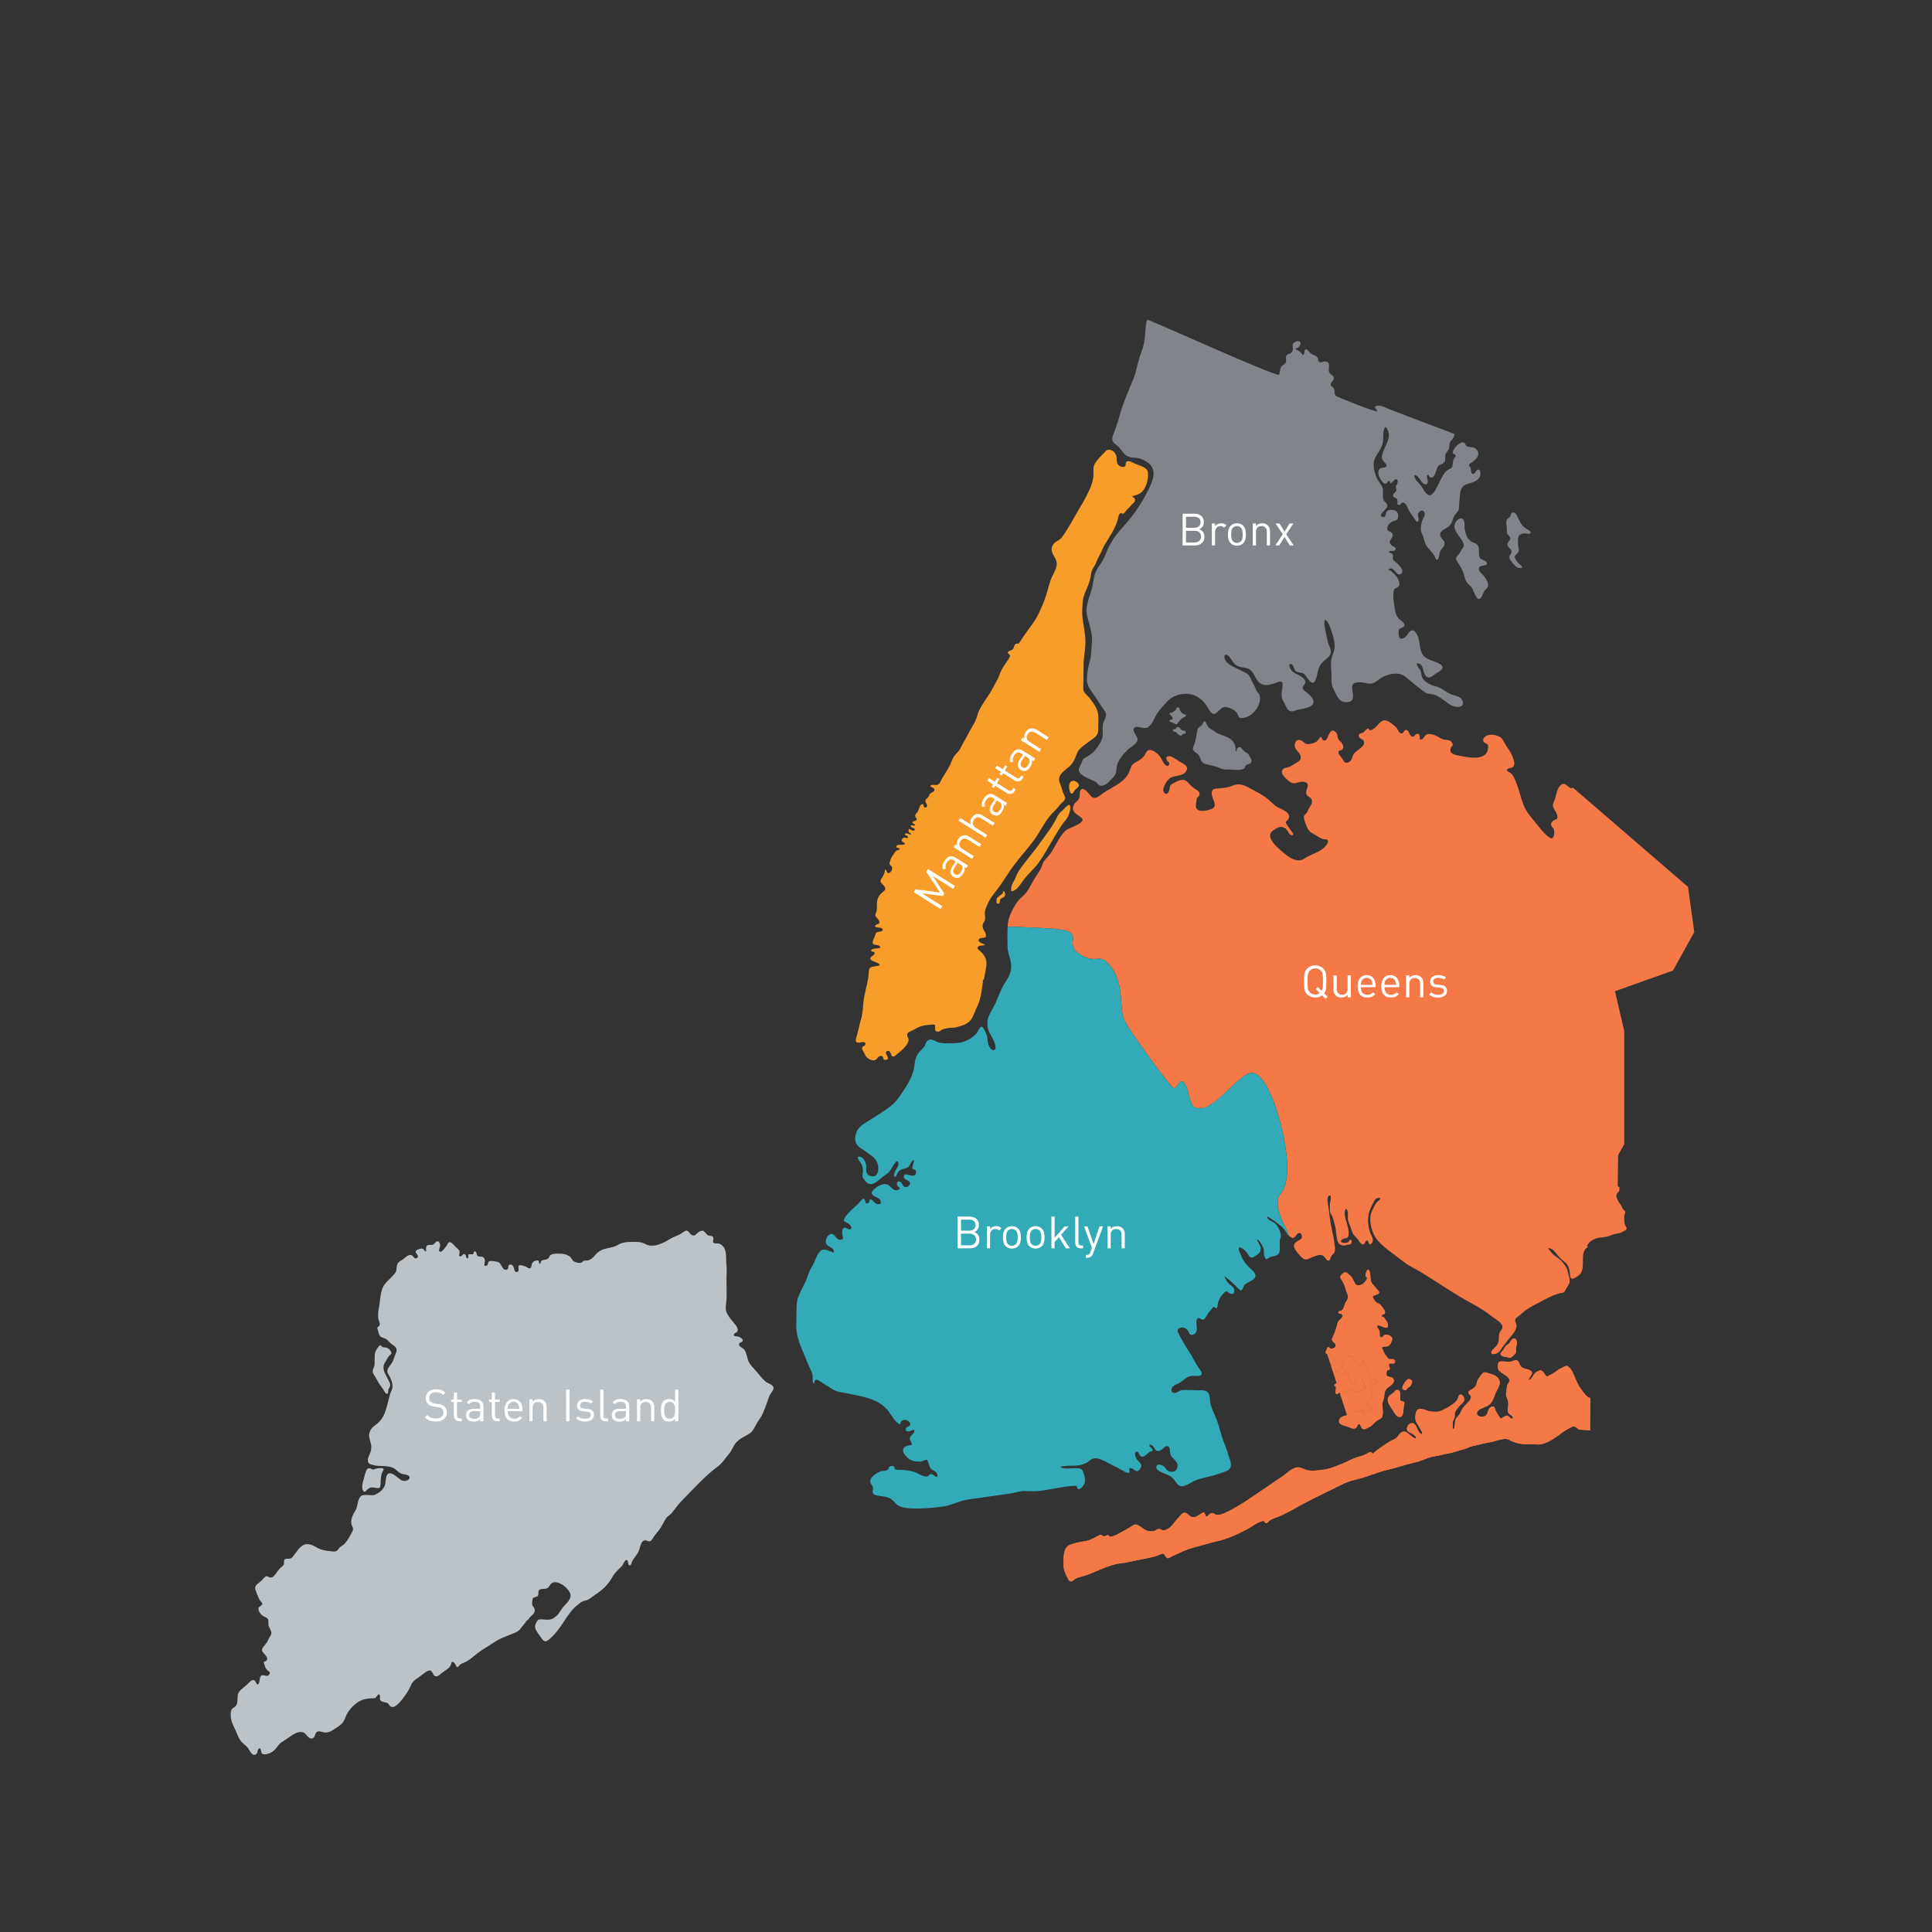<?xml version="1.0" encoding="UTF-8"?> <!-- Generator: Adobe Illustrator 16.0.0, SVG Export Plug-In . SVG Version: 6.00 Build 0) --> <svg xmlns="http://www.w3.org/2000/svg" xmlns:xlink="http://www.w3.org/1999/xlink" version="1.1" id="Layer_1" x="0px" y="0px" width="900px" height="900px" viewBox="0 0 900 900" xml:space="preserve"><rect x="0" y="0" width="900" height="900" fill="#333333" stroke="none"/> <g> <g> <path fill="#BCC3C8" d="M356.696,643.646c1.063,0.858,3.69,1.323,3.626,3.002c-0.04,1.116-1.087,2.084-1.607,3.034 c-0.44,0.828-0.719,1.695-1.022,2.603c-0.699,1.973-1.425,4.026-2.284,6.022c-0.631,1.453-1.612,2.742-2.492,4.121 c-0.844,1.334-1.484,2.892-2.448,4.152c-1.21,1.57-3.708,2.432-5.333,3.531c-1.442,0.977-2.593,2.036-3.389,3.584 c-0.759,1.471-1.432,2.815-2.549,4.065c-1.453,1.676-2.687,3.785-4.494,5.113c-6.347,4.674-11.593,10.684-17.125,16.256 c-1.097,1.104-2.184,2.486-3.129,3.74c-0.852,1.133-1.667,2.342-2.867,3.151c-1.242,0.82-1.614,1.72-2.33,3.035 c-0.758,1.367-1.414,2.668-2.41,3.912c-0.771,0.937-1.575,1.873-2.242,2.844c-0.458,0.701-0.937,1.812-1.715,2.127 c-0.903,0.402-1.526-0.571-2.51-0.375c-1.303,0.285-1.669,1.363-1.994,2.416c-0.396,1.308-0.698,2.521-1.444,3.701 c-0.73,1.146-1.639,2.234-2.31,3.396c-0.255,0.444-0.514,1.784-0.964,2.026c-1.024,0.582-0.975-1.188-1.233-1.815 c-0.85-2.129-2.071,1.668-2.786,2.319c-1.708,1.604-3.234,3.033-4.424,5.144c-1.27,2.266-3.125,4.486-5.162,6.131 c-1.115,0.896-2.295,1.674-3.459,2.484c-1.058,0.69-1.993,1.647-3.22,2.014c-1.306,0.397-2.03,0.447-3.159,1.315 c-1.246,0.976-2.628,2.093-3.643,3.3c-3.542,4.155-5.805,9.291-9.899,12.922c-1.221,1.069-2.627,2.651-3.954,0.813 c-1.049-1.457-2.904-3.616-3.39-5.338c-0.264-0.934,0.092-1.737,0.507-2.555c0.646-1.225,0.925-1.488,2.284-1.471 c1.963,0.024,4.072,0.598,5.732-0.562c0.93-0.656,1.817-1.272,2.467-2.256c0.631-0.932,1.256-1.98,1.993-2.883 c1.269-1.566,3.198-3.002,3.502-5.084c0.265-1.805-2.155-4.332-3.642-5.23c-1.417-0.862-3.462-1.889-5.058-0.914 c-1.077,0.658-1.244,2.189-2.531,2.562c-1.599,0.451-3.772-0.431-3.788,1.955c-0.013,0.957,0.022,1.584-0.877,1.889 c-0.916,0.312-1.518,0.068-1.824,1.199c-0.163,0.612-0.32,2.139-0.104,2.744c0.248,0.787,0.966,1.049,1.083,1.92 c0.21,1.653-0.78,2.321-1.834,3.287c-0.53,0.469-0.796,1.059-1.251,1.559c-0.14,0.164-0.468,0.236-0.632,0.371 c-0.202,0.178-0.449,0.701-0.625,0.932c-0.614,0.836-1.33,1.593-1.925,2.422c-1.142,1.615-2.309,2.052-4.092,2.791 c-2.501,1.046-5.01,1.89-7.377,3.242c-1.641,0.961-3.188,2.107-4.829,3.088c-1.882,1.127-3.621,2.371-5.326,3.752 c-1.358,1.109-2.735,2.33-4.32,3.066c-0.943,0.436-2.015,0.711-2.748,1.428c-0.767,0.773-0.942,1.648-1.74,0.217 c-0.557-1.004-0.727-1.766-1.993-1.688c-0.365,2.932-2.423,3.488-4.536,5.125c-0.731,0.562-1.421,1.443-2.404,1.578 c-1.589,0.219-1.615-1.566-2.483-2.402c-0.748-0.729-2.083,0.012-2.925,0.644c-1.07,0.782-2.046,1.608-3.158,2.366 c-1.225,0.843-2.415,1.584-3.112,2.92c-0.751,1.41-1.269,2.888-2.234,4.214c-1.202,1.647-4.799,7.469-7.334,6.452 c-0.839-0.33-0.981-1.35-1.802-1.754c-0.992-0.477-2.251-0.262-3.093-1.166c-0.693-0.76,0.021-1.545-0.337-2.364 c-0.603-1.304-1.226,0.231-1.697,0.754c-0.648,0.766-1.231,0.575-2.213,0.604c-3.013,0.109-5.304,0.795-7.63,2.752 c-2.089,1.763-3.735,3.953-4.674,6.537c-0.859,2.369-2.43,3.445-4.515,4.762c-2.032,1.316-3.56,2.398-6.117,1.636 c-1.148-0.347-2.384-0.646-3.037,0.619c-0.355,0.666-0.396,1.838-1.253,2.239c-1.993,0.953-3.122-2.137-4.391-2.602 c-2.158-0.81-4.389,0.539-6.101,1.754c-0.834,0.594-1.703,1.166-2.553,1.727c-0.955,0.621-2.029,1.164-2.757,2.044 c-0.847,1.032-1.602,2.129-2.597,3.032c-1.01,0.89-4.042,2.244-5.353,1.269c-0.546-0.4-0.324-2.933-1.45-2.336 c-0.962,0.496-0.328,2.639-1.933,2.895c-1.518,0.238-2.465-2.322-3.21-3.25c-1.05-1.299-2.537-2.129-3.5-3.483 c-1.015-1.416-1.576-3.246-2.312-4.826c-0.653-1.377-1.442-2.965-1.87-4.406c-0.363-1.246-0.471-3.449-0.093-4.703 c0.362-1.225,1.705-1.334,2.322-2.342c0.739-1.195,0.609-3.043,0.695-4.435c0.088-1.35,0.7-2.106,1.685-3.016 c0.966-0.875,2.011-1.67,2.996-2.551c0.844-0.746,2.004-2.574,3.266-1.541c0.706,0.559,1.079,2.955,1.947,1.117 c0.426-0.879,0.266-1.888,0.632-2.771c0.932-2.192,2.876,0.521,4.096-1.17c0.797-1.098,0.307-1.146-0.554-1.832 c-0.894-0.688-1.327-1.772-1.605-2.809c-0.074-0.312-0.454-0.896-0.234-1.25c0.203-0.344,0.76-0.207,1.038-0.496 c1.729-1.787-1.675-3.381-1.932-4.914c-0.143-0.891,0.923-2.004,1.448-2.625c0.701-0.859,1.138-1.473,1.548-2.529 c0.356-0.881,1.315-1.848,1.381-2.828c0.049-1.102-0.967-2.438-1.296-3.485c-0.238-0.857,0.092-2.457-0.355-3.166 c-0.418-0.693-1.999-1.109-2.627-1.638c-0.75-0.631-1.375-1.436-1.648-2.396c-0.386-1.34,0.044-1.377,1.07-2.152 c1.305-0.983,0.312-1.369-0.449-2.434c-0.727-0.994-1.088-2.332-1.563-3.467c-0.358-0.908-0.896-1.806-0.625-2.841 c0.29-1.08,1.625-1.842,2.444-2.524c0.775-0.625,1.294-1.474,2.042-2.072c1.088-0.875,1.222,0.051,2.373,0.236 c1.391,0.242,2.332-1.207,2.992-2.197c0.877-1.305,1.577-2.148,2.846-3.139c0.801-0.654,0.652-1.138,0.683-2.144 c0.048-2.324,2.529-0.457,3.743-1.844c1.643-1.879,3.023-4.551,5.243-5.82c1.779-1.008,4.332-0.035,5.877,0.935 c2.237,1.403,4.419,1.701,7.092,1.985c1.022,0.101,1.976,0.339,2.838-0.407c0.514-0.449,0.823-1.097,1.329-1.552 c0.522-0.467,1.164-0.741,1.704-1.217c1.115-1.045,2.011-2.377,2.718-3.715c0.442-0.893,1.084-1.797,1.431-2.705 c0.445-1.137-0.033-1.516-0.432-2.572c-0.846-2.332,0.557-4.914,1.718-6.842c1.215-1.998,0.741-4.434,2.229-6.334 c1.454-1.842,4.772-0.205,6.831-1.012c2.008-0.793,4.063-2.478,4.72-4.578c0.438-1.387,0.084-5.018,1.957-5.381 c1.692-0.34,4.119,2.276,5.467,3.096c0.957,0.572,2.24,0.59,3.202,0.021c0.99-0.574,1.208-1.5,0.125-2.152 c-1.001-0.602-2.345-0.402-3.372-0.922c-0.925-0.443-1.681-1.16-2.428-1.797c-1.644-1.408-4.155-1.599-6.28-1.681 c-1.128-0.065-2.205,0.041-3.285-0.241c-0.79-0.205-2.233-0.373-2.82-0.976c-1.53-1.551,0.398-4.057,0.764-5.584 c0.218-0.963,0.379-2.045,0.194-3.055c-0.295-1.75-1.161-3.225-0.879-5.092c0.282-1.742,1.384-3.086,2.81-4.074 c2.45-1.709,3.803-3.766,4.736-6.559c0.84-2.484,1.385-5.111,2.082-7.644c0.234-0.883,0.71-1.635,0.997-2.492 c0.619-1.875-0.171-4.006-0.974-5.659c-0.319-0.669-0.963-1.478-1.124-2.22c-0.279-1.158,0.346-2.182,1.038-3.033 c0.85-1.071,1.649-2.301,1.986-3.674c0.317-1.229,1.248-2.549,1.196-3.826c-0.068-1.344-1.523-2.018-2.494-2.784 c-0.988-0.756-1.601-1.89-2.722-2.402c-0.856-0.385-2.042-0.52-2.633-1.381c-0.388-0.555-0.613-1.791-0.847-2.447 c-0.081-0.25-0.297-0.863-0.259-1.141c0.104-0.646,0.401-0.426,0.771-0.859c0.838-1.012-0.028-1.934-0.244-3.109 c-0.369-1.969-0.108-4.102,0.296-6.03c0.211-1.021,0.284-2.002,0.385-3.035c0.176-1.535,0.475-3.322,0.926-4.801 c0.944-3.111,4.01-5.101,5.899-7.435c1.172-1.43,0.706-2.487,1.157-4.1c0.343-1.211,1.14-1.639,2.199-2.238 c1.344-0.766,3.203-3.217,4.797-2.154c0.58,0.38,1.18,1.865,2.152,1.22c1.513-0.988-0.531-2.172-0.545-2.875 c-0.039-1.002,2.051-1.541,2.827-1.574c1.352-0.057,1.062,1.521,2.074,1.328c0.043-0.689-0.159-1.697,0.159-2.342 c0.443-0.904,1.474-0.685,2.343-0.713c1.489-0.062,1.223-0.787,2.274-1.488c1.077-0.724,1.688,0.676,1.795,1.635 c0.077,0.728-0.907,2.312-0.399,2.844c0.849,0.882,2.226-1.062,2.612-1.573c0.289-0.429,0.657-0.783,0.938-1.23 c0.193-0.303,0.409-1.008,0.67-1.209c1.131-0.916,2.653,1.273,3.366,1.955c0.764,0.707,1.84,1.402,1.863,2.453 c0.006,0.652-0.756,2.416,0.644,1.91c0.641-0.226,1.036-1.562,1.973-0.742c0.697,0.613,0.028,1.801,1.39,1.707 c0.041-0.584,0.016-1.187,0.057-1.762c0.625-0.355,1.626,0.157,2.172-0.181c0.398-0.242,0.3-1.854,1.222-1.127 c0.688,0.541,0.218,1.566,1.04,2.027c0.818,0.483,1.825-0.045,2.641,0.672c0.698,0.621,0.721,1.473,0.538,2.332 c-0.163,0.668-0.595,1.973,0.807,1.473c1.229-0.414,0.3-1.926,1.647-2.147c0.828-0.144,2.013,0.104,2.837,0.229 c1.066,0.17,1.614,0.42,2.247,1.433c0.413,0.651,0.81,1.838,1.579,2.225c0.754,0.383,1.53,0.152,1.798-0.475 c0.204-0.453-0.098-1.104,0.381-1.5c1.148-0.931,2.052,0.389,2.323,1.288c0.232,0.775,0.282,2.111,1.439,1.888 c1.398-0.248,0.239-2.396,0.925-2.992c0.585-0.492,2.435,0.219,2.999,0.428c0.789,0.261,1.534,1.174,2.245,0.789 c0.729-0.422,0.502-1.459,0.786-2.084c0.355-0.83,1.241-1.396,2.155-1.498c1.812-0.242,0.576,1.363,1.53,1.445 c0.112,0.008,0.241,0.02,0.363-0.004c-0.04-0.943,0.215-1.367,1.07-1.601c1.313-0.342,2.136-0.106,2.948-1.471 c0.369-0.652,0.199-0.758,0.987-1.127c1.29-0.584,3.165-0.438,4.56-0.412c1.325,0.043,3.022,0.531,4.096,1.389 c0.903,0.722,0.872,1.769,1.966,2.3c0.907,0.442,2.555,0.879,3.49,0.399c0.364-0.16,0.577-0.586,0.888-0.727 c0.555-0.252,1.258-0.062,1.827-0.176c1.622-0.322,2.591-1.377,3.581-2.554c1.435-1.719,3.272-2.633,5.344-3.096 c1.062-0.246,2.071-0.369,3.091-0.674c1.125-0.338,2.017-0.955,3.051-1.424c2.354-1.07,4.951-0.947,7.508-0.916 c1.757,0.024,3.157,0.272,4.686,1.131c1.291,0.721,3.097,0.746,4.582,0.424c1.504-0.316,3.13-1.021,4.483-1.697 c1.267-0.647,2.396-1.465,3.694-2.061c1.109-0.51,2.268-0.883,3.344-1.515c0.711-0.411,2.071-1.686,2.93-1.543 c0.723,0.111,1.41,1.438,1.965,1.834c2.072,1.396,2.544-1.067,4.281-1.569c0.942-0.281,1.33-0.361,2.002,0.309 c0.62,0.621,0.938,1.347,1.752,1.67c0.771,0.299,1.815-0.012,2.253,0.861c0.335,0.637-0.329,2.055,0.12,2.576 c0.406,0.461,1.926,0.139,2.483,0.312c0.985,0.303,1.905,1.058,2.42,1.906c1.423,2.369,0.815,5.305,1.15,7.967 c0.265,2.15,0.035,4.443,0.008,6.599c-0.031,2.204,0.122,4.338,0.093,6.543c-0.021,1.684-0.009,3.323-0.264,4.973 c-0.152,1.084-0.312,2.586,0.056,3.635c0.869,2.486,2.937,4.461,4.475,6.49c0.492,0.643,1.099,1.623,0.881,2.498 c-0.237,0.977-1.113,0.787-1.604,1.484c-0.886,1.254,0.957,1.062,1.713,1.245c0.756,0.183,2.287,0.867,2.224,1.88 c-0.085,1.051-1.75,0.684-1.729,1.795c0.02,1.092,1.854,1.616,2.463,2.416c1.153,1.532,1.231,3.961,2.078,5.674 c0.932,1.854,2.232,2.951,3.563,4.502C353.733,640.406,355.145,642.412,356.696,643.646z"></path> <path fill="#BCC3C8" d="M182.296,630.029c0.189,0.658-0.167,0.791-0.602,1.168c-1.087,0.938-1.687,2.559-2.477,3.762 c-0.721,1.094-0.688,2.605-0.284,3.826c0.407,1.19,1.141,2.27,1.632,3.43c0.468,1.072,1.486,2.326,1.124,3.543 c-0.153,0.553-0.588,0.959-0.759,1.508c-0.153,0.507-0.001,1.334-0.282,1.752c-0.694,1.06-1.715-1.122-1.994-1.575 c-0.759-1.197-1.726-2.293-2.431-3.527c-0.473-0.852-0.926-1.711-1.431-2.533c-0.387-0.631-0.896-1.278-1.092-2.004 c-0.378-1.406,0.774-2.563,0.81-3.981c0.014-0.97-0.025-1.98,0.04-2.959c0.055-0.906-0.025-1.97,0.347-2.812 c0.302-0.734,0.759-1.367,1.232-2.006c0.281-0.383,0.668-1.111,1.235-0.871c0.392,0.154,0.507,0.662,0.952,0.83 c0.499,0.17,1.067,0.057,1.581,0.205c0.481,0.141,0.91,0.291,1.267,0.625C181.571,628.789,182.138,629.504,182.296,630.029z"></path> <path fill="#BCC3C8" d="M178.48,685.057c0,0.021-0.017,0.035-0.017,0.035c-0.17,0.445-0.529,0.889-0.655,1.342 c-0.247,0.974-0.373,2.064-0.472,3.054c-0.06,0.702,0.034,1.385-0.079,2.063c-0.065,0.394-0.083,1.187-0.381,1.459 c-0.557,0.506-2.168-0.041-2.839-0.082c-0.67-0.035-1.307-0.088-1.897,0.24c-0.433,0.271-0.885,0.582-1.242,0.93 c-0.289,0.279-0.605,0.787-1.044,0.812c-0.578,0.029-0.843-0.68-0.974-1.15c-0.394-1.432,0.058-3.062,0.471-4.434 c0.469-1.535,0.645-3.09,1.438-4.535c0.255-0.469,0.476-0.75,1.009-0.82c0.682-0.076,0.979,0.271,1.561,0.521 c0.624,0.25,1.189-0.142,1.803-0.338c0.648-0.197,1.217-0.226,1.889-0.216c0.429,0.005,1.05-0.1,1.409,0.156 C178.887,684.377,178.709,684.717,178.48,685.057z"></path> </g> <g> <path fill="#F99D2A" d="M534.666,219.725c0.575,2.616-0.487,6.666-2.132,8.761c-0.693,0.891-1.717,1.557-2.747,1.982 c-0.752,0.309-1.831,0.338-2.372,0.954c0.839,0.412,1.438,0.7,1.285,1.749c-0.104,0.88-0.686,1.019-1.263,1.666 c-0.758,0.824-1.476,1.715-2.313,2.452c-0.548,0.506-1.052,1.531-1.688,1.902c-0.729,0.431-0.989-0.551-1.736,0.021 c-0.697,0.52-0.843,2.351-1.094,3.148c-1.297,4.262-3.841,7.764-6.095,11.56c-0.758,1.275-1.188,2.66-1.895,3.964 c-0.741,1.385-1.448,2.731-1.993,4.208c-0.457,1.226-1.259,2.124-1.824,3.291c-0.433,0.872-0.544,2.114-0.716,3.106 c0,0.03-0.018,0.055-0.018,0.082c-0.406,2.242-1.245,4.357-2.177,6.466c-0.969,2.156-1.437,3.773-1.591,6.16 c-0.095,1.948-0.259,3.99-0.077,5.956c0.331,3.47,1.146,6.877,1.377,10.353c0.195,3.167-0.343,6.298-0.678,9.43 c-0.188,1.747-0.149,3.522-0.176,5.289c-0.018,1.406-0.034,2.8-0.055,4.211c-0.018,1.172-0.029,2.356-0.047,3.516 c-0.018,1.313-0.078,1.983,0.806,2.973c0.833,0.893,1.689,1.653,2.427,2.649c1.539,2.057,3.146,4.213,3.613,6.716 c0.337,1.78,0.137,3.788,0.11,5.64c-0.021,1.544,0.234,3.249-0.714,4.541c-0.893,1.24-2.196,1.945-3.358,2.838 c-1.551,1.206-3.26,2.276-4.63,3.691c-1.063,1.136-1.41,2.548-2.007,3.952c-0.463,1.129-1.001,2.146-1.771,3.087 c-1.714,2.099-5.239,3.607-5.737,6.544c-0.183,1.064,0.217,2.063,0.626,3.012c0.459,1.082,0.703,2.169,1.066,3.277 c0.279,0.867,1.144,2.103,1.112,3.018c-0.03,1.059-1.521,1.999-2.188,2.779c-1.017,1.199-1.963,2.381-3.085,3.467 c-2.645,2.557-4.45,5.615-6.324,8.73c-1.082,1.795-2.155,3.512-3.426,5.198c-2.84,3.744-6.055,7.265-8.877,11.051 c-2.28,3.057-4.269,6.343-6.437,9.495c-1.939,2.79-4.375,5.207-5.697,8.369c-0.57,1.359-1.336,2.657-1.374,4.145 c-0.055,1.596,0.519,3.179-0.446,4.461c-0.508,0.692-0.617,1.061-0.594,1.959c0.065,1.533,1.191,2.305,1.482,3.619 c0.586,2.651-2.337,1.105-3.146,2.324c-1.002,1.558,2.165,2.146,2.754,2.567c-0.706,0.695-2.324,0.121-3.146,0.942 c-0.848,0.856,0.229,1.464,0.928,2.098c2.016,1.809,3.176,3.786,2.885,6.517c-0.159,1.462-0.487,2.886-0.721,4.347 c-0.144,0.797-0.259,1.721-0.509,2.361c0,0.01-0.318,0.2-0.373,0.364c-0.079,0.197,0.026,0.476-0.009,0.658 c-0.556,3.543-0.812,7.266-2.224,10.578c-0.729,1.705-1.562,3.377-2.246,5.074c-0.535,1.373-1.203,2.348-2.335,3.25 c-0.998,0.787-1.942,1.209-3.169,1.572c-1.305,0.377-2.527,0.95-3.923,0.932c-1.497-0.019-2.963,0.246-4.466,0.641 c-1.004,0.258-2.104,1.586-3.209,1.113c-1.088-0.447-0.618-1.467-0.648-2.334c-0.039-0.914,0.01-0.781-0.85-0.877 c-0.516-0.053-1.007,0.027-1.497,0.063c-1.612,0.132-3.251,0.334-4.747,0.888c-1.524,0.565-2.836,1.535-4.326,2.153 c-1.021,0.447-1.853,0.802-1.603,2.115c0.15,0.918,0.884,1.467,0.551,2.494c-0.888,2.707-3.644,4.664-5.731,6.43 c-3.081,2.556-1.794-2.403-3.998-1.86c-2.427,0.612,1.992,3.817-0.717,4.149c-1.509,0.188-0.975-0.465-1.488-1.35 c-0.648-1.082-1.917-0.234-2.494,0.469c-0.734,0.896-1.05,1.232-2.347,1.072c-0.954-0.099-1.835-0.679-2.549-1.316 c-0.521-0.469-0.819-1.021-1.087-1.649c-0.301-0.701-0.959-1.601-1.124-2.281c-0.333-1.437,0.926-1.09,1.371-1.969 c0.573-1.177-0.671-1.361-1.448-1.23c-0.812,0.143-2.333,0.656-2.82-0.346c-0.343-0.722,0.342-2.41,0.517-3.08 c0.381-1.58,0.831-3.068,1.128-4.646c0.25-1.393,0.817-2.682,1.079-4.067c0.333-1.808,0.521-3.627,0.641-5.476 c0.265-4.436,1.89-8.721,2.429-13.104c0.099-0.906,0.092-2.894,0.557-3.662c0.52-0.861,2.518-0.917,3.482-1.089 c0.95-0.171,1.745-0.295,0.679-1.126c-0.928-0.718-5.034-1.38-3.462-3.1c0.402-0.433,1.372-0.796,1.57-1.554 c0.291-1.229-0.75-0.521-1.337-1.087c-1.401-1.323,3.323-1.331,3.887-1.482c0.586-2.037-3.037-0.876-3.36-2.292 c-0.263-1.098,0.809-2.597,1.08-3.579c0.316-1.116,0.295-1.408,1.64-1.685c0.641-0.14,2.302-0.177,1.826-1.233 c-0.385-0.884-1.919-0.72-2.659-0.856c-0.997-0.18-1.106-0.848-0.17-1.33c0.708-0.364,1.651-0.146,1.341-1.405 c-0.146-0.6-0.771-1.32-1.231-1.785c-0.703-0.722-0.812-0.874-0.438-1.93c0.355-0.979,0.566-1.814,0.539-2.918 c-0.088-2.515,0.087-4.661,2.065-6.524c1.15-1.084,2.604-1.497,1.344-3.339c-0.802-1.188-2.519-1.602-1.331-3.447 c0.817-1.253,1.696-2.568,1.667-4.227c0.943,0.06,0.64,0.989,1.116,1.426c0.63,0.573,1.411-0.048,1.781-0.616 c0.334-0.511,0.647-1.492,0.339-2.123c-0.27-0.532-0.975-0.717-1.086-1.341c-0.081-0.396,0.249-1.275,0.368-1.662 c0.353-1.288,1.149-2.354,1.903-3.422c0.3-0.442,0.442-0.79,0.875-1.093c0.294-0.188,0.967-0.188,1.151-0.364 c1.13-0.927-0.549-0.81-1.104-1.162c-0.602-2.249,4.366-0.232,3.864-2.005c-0.457-0.46-1.261-0.365-1.37-1.161 c-0.104-0.661,0.535-1.323,1.154-1.406c0.51-0.071,1.575,0.694,1.699-0.171c0.085-0.588-0.849-0.911-1.306-0.984 c-0.372-1.73,2.14-0.14,2.726-0.245c0.199-0.828-0.716-0.604-1.025-1.13c-0.245-0.397,0.006-1.177,0.062-1.587 c0.341,0.281,2.76,1.649,2.749,0.379c-0.023-0.856-1.557-0.701-1.84-1.411c-0.432-1.16,1.087-0.194,1.65-0.455 c1.187-0.565-0.688-0.676-0.844-1.149c-0.316-0.945,1.23-0.881,1.643-1.238c0.869-0.782-0.21-1.032-0.389-1.864 c-0.195-0.865,0.387-1.226,0.92-1.856c0.892-1.025,1.002-4.184,2.771-3.841c0.045,0.362,0.227,1.189,0.532,1.4 c0.598,0.414,1.17,0.094,1.265-0.542c0.169-1.135-1.338-1.805-0.512-3.036c0.334-0.484,0.888-0.705,1.205-1.316 c0.247-0.465,0.34-0.911,0.706-1.319c0.685-0.788,2.631-0.964,1.943-2.337c-0.301-0.624-1.592-0.693-1.716-1.164 c-0.22-0.907,1.456-0.639,1.903-0.632c0.852,0.011,1.383,0.134,1.979-0.452c0.592-0.59,0.992-1.605,1.408-2.352 c1.197-2.125,2.638-4.163,3.717-6.378c0.601-1.181,0.997-2.496,1.649-3.671c0.775-1.346,1.87-2.137,2.739-3.347 c0.807-1.135,1.282-2.48,1.996-3.667c1.294-2.135,2.355-4.419,3.633-6.58c0.979-1.674,1.867-3.169,2.502-4.994 c0.297-0.858,0.437-1.687,0.79-2.521c1.333-3.072,3.489-5.954,5.302-8.77c1.328-2.071,2.425-4.286,3.57-6.456 c0.758-1.411,1.202-2.981,1.91-4.418c0.63-1.294,1.549-2.419,2.305-3.645c0.388-0.667,1.665-2.147,1.623-2.931 c-0.008-0.909-1.271-0.856-0.994-1.627c0.284-0.754,1.861-0.807,2.369-1.458c0.604-0.776,0.448-2.03,1.48-2.538 c0.338-0.162,0.78,0.044,1.112-0.1c0.434-0.18,0.608-0.651,0.839-1.028c1.901-3.125,4.247-5.974,6.317-9.022 c1.986-2.935,3.441-6.381,4.744-9.651c1.238-3.148,1.925-6.401,2.967-9.594c0.789-2.405,2.743-4.927,2.94-7.457 c0.17-2.333-1.447-3.692-2.179-5.838c-0.453-1.345-0.174-2.576,0.644-3.702c0.729-1.005,1.42-1.189,2.368-1.793 c1.69-1.053,2.804-3.125,3.841-4.76c2.216-3.497,4.124-7.177,6.263-10.7c1.646-2.694,3.075-5.36,4.379-8.203 c1.145-2.504,1.762-4.761,1.797-7.511c0.016-1.068-0.114-2.293,0.146-3.313c0.291-1.176,1.271-2.38,2.022-3.287 c0.912-1.125,1.991-2.109,2.952-3.151c0.682-0.732,1.147-1.319,2.228-1.222c2.091,0.161,3.377,1.973,3.437,3.915 c0.02,1.155,0.021,2.38,0.896,3.24c0.627,0.598,2.265,1.253,2.996,0.513c0.689-0.688-0.02-1.868,1.005-2.267 c1.149-0.446,2.751,0.669,3.729,1.085C530.605,216.86,534.179,217.514,534.666,219.725z"></path> <g> <path fill="#81848A" d="M689.13,264.242c0.653-1.286,4.755-0.208,3.218-2.488c-0.457-0.674-1.642-0.823-2.271-1.253 c-0.717-0.487-0.984-1.149-1.093-2.024c-0.14-1.271,0.121-2.856-0.396-4.06c-0.418-1.003-1.431-1.349-2.37-1.732 c-1.303-0.528-2.29-1.441-2.865-2.737c-0.477-1.039-0.971-2.728-1.094-3.85c-0.122-1.104,0.166-2.174-0.182-3.211 c-0.82-2.539-3.204-1.146-4.122,0.623c-1.043,2.007,0.084,3.954,1.231,5.609c0.896,1.307,2.829,3.43,2.681,5.119 c-0.083,0.881-0.96,1.618-1.37,2.418c-0.439,0.889-0.793,1.496-1.474,2.146c-1.62,1.592-0.272,2.476,0.684,4.127 c0.609,1.029,1.222,2.113,1.717,3.195c0.643,1.472,0.733,3.062,1.474,4.509c0.586,1.162,1.517,1.729,2.377,2.666 c0.719,0.76,0.986,1.83,1.405,2.752c0.693,1.614,2.148,4.767,3.689,1.625c0.485-0.946,0.741-1.975,1.457-2.792 c0.543-0.616,1.134-0.902,1.314-1.782c0.369-1.737-0.949-3.555-1.941-4.845C690.366,267.143,688.244,265.953,689.13,264.242z"></path> <path fill="#81848A" d="M675.357,323.174c-2.19-1.131-3.941-2.837-6.354-3.399c-2.367-0.553-5.415-1.862-6.567-4.362 c-0.488-1.039-0.171-2.128-0.847-3.248c-0.562-0.925-1.633-1.941-1.636-3.125c3.17-0.203,2.607,3.219,3.873,5.288 c1.691,2.774,3.646,0.242,5.57-0.877c2.366-1.389,4.104-2.873,0.619-4.532c-2.384-1.133-6.181-1.832-7.473-4.27 c-1.499-2.779-0.938-6.104-2.348-8.822c-0.502-0.992-1.141-2.331-2.476-2.163c-1.269,0.169-1.815,1.87-2.591,2.634 c-0.752,0.741-2.075,1.72-2.967,0.995c-0.675-0.54-0.844-3.217-0.454-3.992c0.481-0.876,2.125-0.854,2.459-1.793 c0.49-1.382-2.166-2.706-2.87-3.658c-1.074-1.45-1.453-3.211-1.673-4.958c-0.298-2.273-0.882-5.453-0.327-7.782 c0.384-1.571,1.314-0.934,2.195-1.908c0.762-0.838,0.337-2.05-0.005-2.909c-0.193-0.507-0.449-1.126-0.797-1.583 c-0.508-0.683-1.525-1.63-2.131-2.267c-0.499-0.527-1.203-0.692-1.781-1.161c2.547-2.027,3.647,3.329,5.601,2.189 c2.497-1.474-1.04-4.676-2.132-5.556c-0.443-0.358-0.922-0.636-1.225-1.135c-0.451-0.798,0.005-0.994-0.115-1.701 c-0.127-0.794,0.026-0.672-0.552-1.26c-0.257-0.25-1.598-0.225-1.208-0.896c0.413-0.772,2.701,0.494,3.012-1.195 c0.164-0.914-1.281-1.042-1.99-1.782c-1.292-1.364-0.732-1.869,0.004-3.096c0.609-1.011,1.015-1.845,0.071-2.728 c-0.94-0.886-2.164-0.373-1.967-2.251c0.138-1.292,1.213-2.38,2.336-2.921c1.517-0.72,2.468-0.238,2.688-2.085 c0.186-1.426-0.324-2.695-1.678-3.152c-1.165-0.377-3.192-0.353-3.78,0.776c-0.441,0.816-0.153,3.1-2.047,2.232 c-2.199-1.002,2.967-3.602,2.487-5.498c-0.263-1.114-1.688-1.503-1.946-2.729c-0.261-1.178-0.039-2.785-0.093-3.978 c-0.129-2.777-2.162-3.764-3.077-6.239c-1.169-3.197-1.997-6.47-0.294-9.55c1.333-2.389,2.975-4.218,3.372-6.912 c0.227-1.539-0.28-6.146,1.349-6.907c3.689,4.827-1.049,8.895-1.814,13.459c-0.279,1.621,0.335,1.99,1.315,3.124 c0.878,0.997,1.408,1.826-0.261,2.26c-1.373,0.367-2.091-0.063-2.637,1.621c-0.344,1.107,0.02,2.338,0.6,3.314 c0.396,0.678,1.312,2.312,2.103,2.559c1.522,0.489,1.206-1.438,2.514-1.202c-0.062,2.453,1.737-0.079,2.148-0.41 c1.426-1.152,1.785,0.394,1.363,1.683c-0.146,0.459-0.633,0.823-0.688,1.295c-0.097,0.68,0.403,1.189,0.258,1.854 c-0.193,0.93-1.717,1.398-1.609,2.397c0.143,1.147,1.865,0.93,2.109,2.15c0.192,0.938-0.676,2.646,1.229,2.113 c0.476-0.131,0.27-0.815,1.029-0.957c0.759-0.122,1.082,0.26,1.558,0.762c0.821,0.885,1.198,2.345,1.819,3.395 c0.632,1.054,1.422,1.912,2.036,2.907c0.404,0.686,1.521,2.869,2.135,1.264c0.396-1.002-0.707-2.291-0.092-3.432 c0.653-1.227,2.239-1.821,2.847-0.358c0.583,1.393-0.61,2.683-1.05,3.812c-0.418,1.071-0.587,2.684-0.615,3.82 c-0.039,1.415,0.568,2.322,1.053,3.565c0.459,1.143,0.57,2.37,1.088,3.453c1.074,2.227,3.002,3.564,4.188,5.582 c0.48,0.799,0.695,2.699,1.722,1.414c0.654-0.817,0.449-2.714,1.005-3.705c0.575-1.087,1.657-1.686,1.933-2.927 c0.346-1.562-0.639-1.984-1.354-3.023c-2.098-3.023,1.127-3.854,3.152-5.325c2.085-1.499,1.751-3.576,3.086-5.48 c0.895-1.281,1.725-1.563,1.85-3.253c0.106-1.47,0.212-2.916,0.343-4.369c0.254-2.764,0.238-5.682,3.196-6.651 c2.163-0.71,5.495-1.381,6.302-3.746c0.285-0.828,0.419-3.063-0.803-3.115c-1.206-0.046-1.414,2.59-2.864,1.906 c-0.584-0.252-0.539-2.412-0.805-3.014c-0.303-0.675-0.919-0.213-0.57-1.259c0.126-0.37,1.276-1,1.592-1.232 c1.853-1.322,3.842-3.551,1.773-5.817c-1.154-1.267-2.364-0.871-3.813-1.191c-1.58-0.335-0.935-1.589-2.248-2.014 c-1.65-0.538-5.336,3.252-4.885,4.902c0.188,0.705,0.896,0.434,1.124,0.893c0.443,0.922-0.229,0.987-0.599,1.678 c-0.689,1.241-0.483,2.039-0.75,3.382c-0.314,1.496-1.137,1.174-2.247,1.99c-1.227,0.866-1.923,2.035-2.646,3.312 c-1.378,2.405-2.431,5.521-4.252,7.614c-2.116,2.421-4.004-1.196-4.988-2.924c-0.935-1.634-3.814-3.576-3.625-5.661 c2.394-0.05,3.119,4.212,5.157,4.316c1.519,0.082,1.04-1.741,0.923-2.686c-0.038-0.312-0.36-1.317-0.055-1.567 c0.766-0.619,0.682,0.491,1.021,0.728c2.456,1.691,2.932-2.836,3.761-4.482c0.688-1.376,1.713-1.044,2.828-1.998 c1.155-1.001,0.588-2.127,0.785-3.507c0.228-1.452,1.453-1.947,1.757-3.372c0.296-1.452-0.091-2.141,0.882-3.411 c0.383-0.494,0.896-0.892,1.198-1.508c0.229-0.479,0.17-1.091,0.519-1.482c0.026-0.034,0.062-0.05,0.081-0.067l-0.043-0.044 c-2.261-1.021-28.834-10.753-32.805-12.631c-0.812-0.398-2.848-0.894-3.781-0.478c-1.445,0.637,0.359,1.307,0.508,2.532 c-1.456,0.17-18.35-6.641-19.007-7.063c-1.499-0.976-0.363-2.608-1.438-3.936c-0.585-0.731-1.188-0.497-1.211-1.6 c-0.02-1.077,0.65-1.017,1.059-1.842c1.024-2.082-0.529-2.252-1.556-3.42c-1.341-1.506,1.312-5.466-2.354-5.399 c-1.226,0.027-2.221,1.039-2.957-0.348c-0.32-0.586,0.047-1.008-0.411-1.613c-0.321-0.425-0.954-0.736-1.432-0.936 c-1.37-0.557-1.704-0.771-2.68-1.92c-1.186-1.374-1.688-1.241-1.961,0.503c-0.311,2.04-0.717,1.421-1.705,0.162 c-0.67-0.839-1.769-1.04-2.527-1.851c2.685-0.274,3.547-4.343,0.45-3.317c-3.303,1.076-0.404,3.361-2.323,5.212 c-0.923,0.888-2.089,0.333-2.436,1.857c-0.235,0.975,0.335,1.9-0.176,2.834c-0.564,1.018-1.703,1.072-2.197,2.071 c-0.512,1.031-0.461,2.401-0.881,3.539c-2.67,0.478-57.908-24.65-61.477-25.729c-0.184,0.711-0.361,1.424-0.476,2.119 c-0.452,2.874-0.371,5.785-0.941,8.661c-0.518,2.674-1.618,5.161-2.394,7.75c-0.875,2.953-1.429,6.295-2.565,9.091 c-2.057,5.104-4.342,9.976-5.887,15.322c-0.84,2.925-1.767,5.926-2.769,8.796c-0.446,1.229-1.273,2.557-1.188,3.909 c0.096,1.779,1.545,2.355,2.742,3.472c0.9,0.843,1.56,1.829,2.321,2.837c0.727,0.988,2.109,1.888,3.311,2.167 c1.408,0.329,2.443,0.156,3.986,0.513c1.607,0.361,3.322,1.348,4.671,2.352c4.536,3.789,0.934,10.089-1.135,14.089 c-2.793,5.375-6.285,10.417-10.374,14.902c-2.866,3.142-5.326,6.163-7.202,10.084c-1.105,2.323-1.926,4.972-3.339,7.113 c-1.021,1.559-2.142,2.933-2.818,4.67c-0.267,0.69-0.448,1.402-0.622,2.124c-0.501,2.171-0.696,4.462-1.388,6.575 c-0.788,2.36-1.56,4.662-2.007,7.079c-0.571,2.989,0.362,5.32,1.168,8.19c0.754,2.712,1.504,5.926,1.174,8.758 c-0.291,2.471-0.132,5.4-0.773,7.802c-0.796,2.869-1.477,5.988-1.551,9.048c-0.002,0.035-0.002,0.068-0.004,0.108 c-0.04,3.082,2.021,5.393,3.635,7.821c1.545,2.345,3.097,4.704,4.643,6.936c0.018,0.03,0.018,0.04,0.034,0.058l0.018,0.009 c1.688,2.532-0.778,4.289-0.955,6.913c-0.098,1.604,0.098,3.238-0.063,4.841c-0.165,1.655-0.979,2.932-1.864,4.3 c-1.529,2.387-3.109,3.963-5.685,5.365c-1.266,0.69-1.733,0.981-2.114,2.379c-0.31,1.133-0.988,1.889-1.33,2.952 c-0.863,2.687,4.174,4.588,5.953,5.413c0.735,0.355,1.522,0.609,2.171,1.123c0.393,0.297,0.728,1.008,1.138,1.232 c0.396,0.192,0.771,0.273,1.168,0.278c1.359,0.019,2.699-0.915,3.545-1.872c0.851-0.957,1.996-1.948,2.733-2.965 c0.854-1.167,0.605-2.853,0.921-4.252c0.603-2.751,2.7-5.207,4.675-7.28c1.293-1.365,4.715-3.003,4.999-5.065 c0.2-1.405-2.964-4.226-1.52-5.537l-0.016-0.008c0.12-0.112,0.261-0.209,0.452-0.301c0.873-0.389,2.664,0.221,3.557,0.328 c1.634,0.206,2.24,0.021,3.428-1.225c0.968-1.028,1.562-2.351,2.183-3.628c1.028-2.127,2.304-3.654,3.861-5.407 c2.278-2.579,4.019-4.476,7.627-5.258c4.965-1.078,8.879,0.453,11.969,4.313c0.984,1.218,1.589,2.848,2.677,3.956 c1.394,1.449,2.159,0.676,3.529-0.662c1.396-1.342,2.208-2.221,4.25-1.648c1.534,0.425,3.7,1.426,4.454,2.892 c0.763,1.483,0.401,2.226,2.633,2.04c4.466-0.362,9.165-6.222,7.658-10.861c-0.215-0.657-0.777-0.893-1.115-1.418 c-0.389-0.595-0.735-1.55-1.039-2.218c-0.536-1.16-1.139-2.218-1.684-3.361c-0.547-1.153-0.879-2.155-1.988-2.829 c-1.186-0.714-2.735-1.332-4.054-2.038c-2.203-1.175-6.001-2.454-6.381-5.478c-0.217-1.795,1.198-1.415,2.141-0.407 c1.052,1.164,1.686,2.688,2.893,3.739c2.266,1.989,5.557,0.63,7.688,3.189c1.866,2.247,2.184,5.434,5.599,6.257 c1.505,0.346,3.138-0.145,4.557-0.543c0.792-0.233,3.083-1.376,3.861-0.706c0.73,0.63,0.117,3.011,0.029,3.845 c-0.209,1.921-0.34,3.364,0.639,4.996c0.741,1.246,1.262,2.962,2.21,3.989c1.136,1.268,2.625,0.707,4.184,0.173 c2.049-0.714,7.723-0.879,7.679-3.842c-0.025-1.295-1.324-2.694-2.233-3.58c-0.729-0.716-2.63-1.658-2.812-2.728 c-0.259-1.317,1.521-1.749,1.211-3.251c-0.231-1.105-1.589-2.014-2.529-2.59c-1.314-0.806-2.766-1.113-3.797-2.345 c-0.533-0.649-1.98-3.112-0.384-3.091c1.207,0.007,1.389,2.521,2.22,3.257c0.931,0.805,2.309,0.655,3.389,1.03 c1.646,0.604,3.042,4.987,4.917,4.37c0.935-0.314,1.583-3.108,1.758-3.953c0.352-1.795,0.627-3.078,1.717-4.678 c1.57-2.279,5.217-3.339,4.53-6.619c-0.257-1.309-1.062-2.465-1.326-3.836c-0.294-1.415-0.737-2.902-0.979-4.395 c-0.074-0.501-1.114-5.284-0.353-5.669c0.851-0.431,2.235,2.823,2.483,3.494c0.988,2.737,2.041,5.97,2.026,8.898 c-0.005,2.441-1.425,4.221-1.635,6.5c-0.25,2.45,0.203,4.78,0.169,7.193c-0.032,2.407-0.089,4.18,1.02,6.294 c1.662,3.097,2.539,6.529,7.086,5.767c1.861-0.306,2.039-2.007,1.865-3.834c-0.095-1.156-0.772-3.26,0.022-4.37 c0.729-0.989,2.649-0.989,3.769-0.94c1.865,0.077,3.729,1.041,5.546,0.394c1.669-0.577,2.975-2.087,4.55-2.875 c3.109-1.546,7.611-2.507,10.437-0.223c2.513,2.035,4.783,4.048,7.342,5.952c1.05,0.789,2.044,1.753,3.384,1.999 c1.707,0.332,2.887,0.321,4.527,1.234c2.268,1.25,4.158,3.135,6.453,4.31c1.99,1.012,6.181,1.288,5.055-2.103 C680.457,324.033,677.226,324.142,675.357,323.174z"></path> <path fill="#81848A" d="M581.33,351.075c-0.236-0.286-0.562-0.36-0.888-0.541c-0.803-0.458-1.396-1.208-2.018-1.87 c-0.584-0.622-0.727-0.951-1.515-0.406c-0.264,0.181-0.6,0.353-0.732,0.67c-0.105,0.244,0.039,0.792-0.205,0.992 c-0.427,0.338-0.336-0.509-0.367-0.828c-0.076-0.583-0.104-1.172-0.252-1.73c-0.999-3.765-5.144-4.423-8.178-5.743 c-0.748-0.315-1.306-0.802-1.954-1.273c-0.647-0.453-1.443-0.816-2.022-1.345c-0.392-0.367-0.721-0.921-0.971-1.386 c-0.203-0.329-0.504-1.286-0.836-1.475c-0.656-0.369-0.981,0.788-1.192,1.193c-0.292,0.531-0.716,0.783-1.188,1.13 c-0.679,0.472-1.077,0.821-1.209,1.649c-0.147,0.88-0.352,1.769-0.511,2.667c-0.156,1.009-0.36,1.965-0.631,2.944 c-0.235,0.848-0.6,1.635-0.842,2.471c-0.244,0.82-0.146,1.144,0.456,1.789c0.562,0.58,1.277,0.916,1.831,1.448 c1.107,1.092,0.972,2.897,2.206,3.877c0.782,0.619,1.487,0.697,2.426,0.894c1.243,0.257,2.411,0.52,3.618,0.888 c1.101,0.329,2.105,0.863,3.188,1.188c0.787,0.212,1.633,0.155,2.442,0.166c1.721,0.023,3.424,0.291,5.146,0.17 c0.621-0.044,1.293-0.113,1.864-0.328c0.675-0.237,0.797-0.42,0.993-1.062c0.434-1.41,1.875-0.943,2.723-1.901 c0.849-0.966-0.102-2.257-0.666-3.112C581.786,351.874,581.604,351.407,581.33,351.075z"></path> <path fill="#81848A" d="M551.784,340.428c-0.475-0.156-0.891-0.02-1.298-0.335c-0.407-0.292-0.621-0.749-0.985-1.076 c-0.28-0.254-0.44-0.333-0.821-0.33c-0.561,0.011-0.728,0.27-0.956,0.709c-0.268,0.518-0.733,0.262-1.178,0.458 c-0.553,0.259,0.178,0.868,0.479,1.006c0.337,0.133,0.739,0.096,1.048,0.333c0.313,0.231,0.352,0.68,0.708,0.87 c0.387,0.199,0.755,0.531,1.189,0.627c0.61,0.138,0.619-0.503,1.068-0.739c0.356-0.189,1.025-0.064,1.271-0.387 C552.643,341.155,552.188,340.552,551.784,340.428z"></path> <path fill="#81848A" d="M547.527,337.295c0.197,0.046,0.466,0.123,0.663,0.035c0.259-0.117,0.43-0.502,0.577-0.716 c0.366-0.503,0.772-0.893,1.188-1.332c0.367-0.382,0.715-0.756,1.199-0.97c0.407-0.188,0.875-0.315,1.203-0.665 c0.275-0.276,0.132-0.631-0.229-0.786c-0.463-0.198-0.911-0.205-1.3-0.537c-0.485-0.404-0.862-0.745-1.085-1.346 c-0.15-0.372-0.231-0.788-0.418-1.15c-0.269-0.555-1.162-0.416-1.375,0.111c-0.136,0.343,0.01,0.546-0.323,0.834 c-0.347,0.302-0.763,0.521-1.112,0.843c-0.198,0.161-0.363,0.317-0.632,0.396c-0.305,0.074-0.765-0.037-0.988,0.25 c-0.268,0.358,0.004,0.624,0.277,0.808c0.349,0.216,0.594,0.534,0.84,0.864c0.228,0.288,0.369,0.604,0.228,0.954 c-0.203,0.527-0.598,0.284-1.011,0.421c-0.348,0.098-0.595,0.449-0.319,0.745c0.338,0.366,1.044,0.385,1.489,0.609 C546.793,336.854,547.091,337.204,547.527,337.295z"></path> <path fill="#81848A" d="M710.771,246.177c-2.322-1.459-2.944-3.853-4.197-6.172c-0.389-0.72-1.122-1.557-2.085-1.182 c-0.806,0.304-0.629,1.288-1.138,1.906c-0.758,0.925-1.561,0.896-1.662,2.229c-0.085,1.01,0.11,1.896,0.236,2.84 c0.117,0.827-0.136,1.697,0.113,2.515c0.271,0.855,1.186,1.329,1.436,2.143c0.288,0.953-0.658,1.604-1.013,2.349 c-1.021,2.197,1.612,2.305,1.675,4.191c0.036,1.039-0.533,1.062-0.871,1.884c-0.374,0.92,0.056,1.717,0.642,2.449 c0.88,1.087,2.078,2.972,3.547,3.194c0.506,0.08,1.076,0.023,1.59-0.005c0.152-0.833-0.933-1.419-1.451-1.913 c-0.625-0.606-1.137-1.319-1.584-2.074c-1.256-2.117,0.949-2.033,1.427-3.683c0.278-0.961-0.057-1.539-0.208-2.439 c-0.188-0.961-0.041-2.122-0.07-3.074c-0.076-1.983,1.164-2.808,3.033-2.869c0.567-0.027,2.247,0.452,2.65,0.01 C713.698,247.55,711.318,246.529,710.771,246.177z"></path> </g> <path fill="#F99D2A" d="M502.552,365.47c0.372,1.185-1.212,1.759-1.851,2.567c-0.376,0.481-0.675,1.674-1.52,1.611 c-0.722-0.053-0.812-1.148-0.983-1.714c-0.374-1.196-0.273-3.392,1.017-4.05C500.282,363.334,502.196,364.348,502.552,365.47z"></path> <path fill="#F99D2A" d="M498.533,375.596c0.032,0.233,0.062,0.471,0.062,0.714c-0.013,0.841-0.266,1.789-0.466,2.509 c-0.604,2.328-2.382,3.839-3.675,5.771c-3.724,5.58-6.664,11.668-10.539,17.154c-2.132,3.009-5.085,5.39-7.259,8.391 c-1.192,1.642-3.272,5.222-5.583,4.99c-0.039-1.072-0.019-2.061,0.364-3.003c0.509-1.198,1.279-2.232,1.71-3.454 c0.928-2.621,2.817-4.923,4.521-7.158c1.718-2.269,3.569-4.438,5.27-6.725c1.966-2.609,3.8-5.325,5.764-7.946 c1.497-1.99,2.645-4.098,3.751-6.296c0.291-0.579,0.608-1.094,0.977-1.566c0.367-0.462,0.786-0.874,1.299-1.245 C495.361,377.312,498.115,373.478,498.533,375.596z"></path> <path fill="#F99D2A" d="M467.161,416.014c0,0,0,0,0-0.008c0.071-0.317,0.173-0.787,0.373-0.858 c0.511-0.198,0.755,1.515,0.68,1.876c-0.291,1.177-1.719,1.158-2.291,2.051c-0.308,0.462-0.054,1.302-0.409,1.688 c-0.261,0.269-1.052,0.213-1.229-0.134c-0.176-0.33-0.009-1.177-0.004-1.566c0.009-0.638,0.122-0.757,0.617-1.167 c0.417-0.348,0.835-0.653,1.252-0.97C466.465,416.696,466.966,416.371,467.161,416.014z"></path> </g> <g> <path fill="#F47947" d="M706.587,626.301c0.068-0.481,0.066-0.979-0.055-1.43c-0.143-0.498-0.149-1.086-0.717-1.291 c-0.515-0.189-1.085,0.062-1.47,0.41c-0.435,0.389-0.709,1.014-1.067,1.483c-0.441,0.597-1.029,0.818-1.566,1.279 c-0.192,0.15-0.351,0.318-0.49,0.51c-0.21,0.312-0.39,0.646-0.571,1.015c-0.205,0.396-0.519,0.741-0.817,1.084 c-0.226,0.271-0.662,0.662-0.787,0.985c-0.134,0.396,0.144,0.9,0.426,1.144c0.569,0.516,1.225,0.459,1.911,0.551 c0.497,0.061,0.961,0.316,1.457,0.408c0.661,0.129,1.062-0.021,1.592-0.428c0.471-0.371,0.819-0.886,1.271-1.271 c0.229-0.195,0.353-0.412,0.442-0.666c0.08-0.252,0.12-0.516,0.122-0.809c0.016-0.476-0.141-0.914-0.086-1.396 C706.247,627.35,706.504,626.834,706.587,626.301z"></path> <path fill="#F47947" d="M740.115,651.129c-0.283-0.146-0.536-0.387-0.748-0.596c-0.438-0.377-0.841-0.824-1.206-1.273 c-0.925-1.117-1.869-2.43-2.627-3.635c-0.972-1.547-1.627-3.432-2.325-5.094c-0.628-1.494-1.51-3.082-2.812-4.056 c-0.694-0.5-1.787,0.154-2.411,0.509c-0.764,0.455-1.73,0.795-2.418,1.319c-0.363,0.279-0.652,0.604-1.035,0.855 c-1.008,0.641-2.118,1.213-3.141,1.783c-1.249,0.655-1.364-0.347-2.043-1.197c-0.364-0.479-0.988-1.316-1.589-1.467l-0.019-0.037 c-1.021,0.367-2.052,0.783-2.792,1.531c-0.594,0.596-1.694,3.065-2.648,3.055c-0.044,0-0.146,0.029-0.198,0.041 c-0.054-1.174,2.333-2.756,1.318-3.961c-0.904-1.115-3.195-1.109-4.367-1.865c-1.255-0.815-1.089-2.182-2.032-3.082 c-0.875-0.865-2.138,0.168-3.094,0.312c-1.191,0.176-2.497-0.043-3.712-0.058c-1.48-0.02-2.34-0.067-2.36,1.594 c-0.009,0.544-0.176,1.396-0.012,1.912c0.202,0.677,1.122,1.349,1.632,1.761c1.1,0.821,3.217,1.653,3.602,3.08 c0.337,1.172-0.731,1.926-0.979,2.93c-0.273,1.186-0.267,2.492-0.521,3.715c-0.195,0.855,0.264,1.43,0.53,2.207 c0.247,0.727,0.477,1.557,0.532,2.305c0.106,1.287-0.603,2.939-0.139,4.158c0.516,1.383,2.413,1.203,2.241,2.99 c-1.553,0.256-1.757-1.865-3.177-1.359c-0.562,0.209-1.095,0.615-1.63,0.9c-0.644,0.354-0.834,0.643-1.212,0.037 c-0.754-1.211-1.774-2.627-2.282-4.011c-0.239-0.709-0.188-1.336-1.118-1.235c-0.561,0.059-1.264,0.465-1.561,0.916 c-0.986,1.483-0.599,3.412-2.789,3.797c-0.908,0.16-2.119,0.072-2.681-0.729c-0.655-0.961-0.093-1.842,0.706-2.424 c1.668-1.192,3.909-1.315,5.324-2.92c1.486-1.641,1.792-3.938,2.831-5.846c0.795-1.438,2.062-3.48,1.271-5.064 c-0.733-1.524-1.974-2.35-3.608-2.768c-0.875-0.236-1.748-0.629-2.609-0.818c-0.941-0.192-1.359,0.111-1.938,0.81 c-0.575,0.698-1.103,1.354-1.597,2.11c-0.524,0.787-0.604,1.545-0.876,2.479c-0.344,1.209-1.196,1.848-2.234,2.51 c-0.607,0.396-1.94,0.836-1.455,1.764c0.528,0.998,1.538,1.097,1.038,2.416c-0.41,1.076-1.359,1.894-2.155,2.709 c-0.749,0.756-1.336,1.41-1.873,2.351c-0.496,0.897-0.888,1.969-1.501,2.75c-0.525,0.668-1.288,1.137-1.541,1.963 c-0.226,0.709-0.236,1.58-0.389,2.315c-0.096,0.423-0.062,1.738-0.394,2.054c-0.636,0.608-0.604-1.246-0.596-1.707 c-0.009-0.789-0.05-1.494,0.306-2.197c0.281-0.555,0.58-0.988,0.657-1.625c0.094-0.67-0.103-1.398,0.113-2.047 c0.449-1.297,1.826-2.775,2.798-3.719c1.035-1.019,1.88-1.627,1.386-3.271c-0.207-0.688-1.005-1.588-1.809-1.356 c-0.786,0.221-0.669,1.049-0.945,1.7c-0.809,1.886-2.602,2.873-4.251,3.974c-1.026,0.69-2.198,1.158-3.296,1.711 c-0.852,0.436-1.713,0.641-2.659,0.627c-1.051-0.014-2.124-0.027-3.146-0.236c-0.79-0.168-1.474-0.531-2.262-0.771 c-1.238-0.361-3.366-0.666-3.817,0.895c-0.523,1.783-0.752,3.433,0.12,5.142c0.505,0.979,1.145,1.866,1.667,2.821 c0.361,0.64,1.113,1.785,0.945,2.541c-1.197,0.258-2.324-2.459-2.684-3.358c-0.523-1.285-1.34-2.093-2.845-1.578 c-1.143,0.391-2.115,2.459-1.244,3.512c0.5,0.621,1.704,0.947,2.35,1.402c0.479,0.315,1.126,0.721,1.429,1.233 c0.574,0.929-0.197,0.933-0.92,0.527c-0.546-0.316-0.97-0.77-1.473-1.121c-1.201-0.877-2.268-2.32-3.878-1.645 c-1.401,0.594-1.854,2.145-3.028,2.998c-0.719,0.518-1.706,0.819-2.469,1.268c-1.005,0.564-1.943,1.195-2.868,1.855 c-1.51,1.055-3.159,2.102-4.519,3.307c-0.147,0.119-0.4,0.529-0.594,0.613c-0.633,0.248-0.267-0.146-0.771-0.408 c-0.666-0.361-1.499-0.01-2.071,0.385c-1.303,0.846-2.659,1.195-4.15,1.617c-2.101,0.572-3.967,1.582-5.917,2.502 c-1.888,0.896-3.884,1.559-5.814,2.326c-1.919,0.748-3.724,1.069-5.759,1.301c-2,0.207-3.898,0.498-5.908,0.172 c-2.023-0.32-3.657-1.953-5.868-1.268c-1.522,0.461-2.948,1.562-4.149,2.561c-1.576,1.34-3.306,2.428-5.022,3.574 c-4.744,3.19-9.438,6.496-14.229,9.637c-1.739,1.146-3.474,2.146-5.276,3.199c-1.25,0.731-2.568,1.359-3.885,1.979 c-1.437,0.67-3.689,1.681-5.104,0.654c-0.557-0.404-0.902-0.613-1.724-0.35c-0.807,0.239-1.042,1.004-1.701,1.369 c-1.005,0.559-0.855-0.718-1.186-1.298c-0.489-0.856-0.959-0.364-1.636,0.031c-1.079,0.613-2.147,1.582-3.433,1.734 c-1.708,0.219-2.442-1.599-3.953-2.029c-1.472-0.451-2.532,1.562-3.474,2.5c-1.126,1.121-1.945,2.478-3.07,3.646 c-0.83,0.854-2.622,2.2-3.928,1.95c-0.756-0.157-1.168-0.678-2.037-0.61c-0.691,0.065-0.8,0.377-1.369,0.688 c-1.25,0.654-3.358,0.515-4.613-0.112c-1.438-0.734-2.574-1.955-4.084-2.533c-1.129-0.42-2.002,0.41-2.938,0.985 c-1.189,0.724-2.354,1.476-3.608,2.087c-1.698,0.812-3.333,2.09-5.213,2.375c-0.294,0.028-0.744,0.137-1.017-0.013 c-0.345-0.151-0.354-0.522-0.699-0.588c-0.592-0.121-1.179,0.578-1.866,0.533c-0.67-0.041-0.886-0.57-1.47-0.662 c-0.534-0.07-1.229,0.439-1.707,0.691c-1.942,1.008-3.58,1.965-5.849,2.28c-2.148,0.279-4.473,0.851-6.521,1.527 c-3.849,1.25-3.239,6.676-3.292,9.893c-0.023,1.775,0.856,3.683,1.627,5.267c0.242,0.512,0.72,1.602,1.24,1.885 c0.967,0.502,1.631-0.402,2.326-0.883c1.288-0.888,2.959-1.099,4.43-1.566c2.266-0.735,4.57-1.705,6.749-2.658 c2.287-1.018,4.552-1.831,6.938-2.543c2.421-0.723,4.935-0.707,7.388-1.313c4.04-0.992,8.248-1.523,12.301-2.656 c0.978-0.271,1.975-0.963,2.937-1.168c1.4-0.307,1.38,2.514,3.158,2.033c0.577-0.156,1.094-0.711,1.654-0.963 c0.857-0.375,1.739-0.654,2.582-1.084c2.485-1.269,4.919-2.188,7.639-2.929c3.337-0.895,6.672-1.916,10.048-2.694 c5.036-1.152,9.962-3.297,14.505-5.748c2.036-1.092,3.955-2.65,6.115-3.467c0.458-0.158,1.267-0.603,1.742-0.287 c0.411,0.278,0.266,0.854,0.906,0.961c0.597,0.108,0.756-0.354,1.159-0.76c1.327-1.345,3.482-1.777,5.195-2.507 c2.998-1.278,5.738-2.858,8.573-4.44c4.379-2.437,8.867-4.668,13.375-6.859c2.305-1.125,4.608-2.248,6.905-3.381 c1.637-0.811,3.041-1.438,4.803-1.906c1.608-0.442,3.239-0.817,4.832-1.289c2.739-0.813,5.426-1.811,8.117-2.721 c2.37-0.787,4.823-1.229,7.205-1.93c3.179-0.947,6.36-1.853,9.599-2.601c2.928-0.666,5.533-2.271,8.534-2.729 c2.379-0.348,4.628-1.074,6.974-1.455c1.657-0.252,3.217-0.885,4.838-1.312c1.573-0.396,3.094-0.771,4.55-1.511 c1.411-0.703,3.239-0.799,4.786-1.242c1.969-0.567,3.919-0.86,5.922-1.272c2.349-0.478,5.736-2.162,8.086-0.848 c2.204,1.231,4.538,1.797,7.051,1.969c1.34,0.104,2.72,0.035,4.062,0.055c1.224,0.016,2.528,0.172,3.713-0.07 c2.997-0.686,5.584-2.438,8.053-4.18c1.111-0.779,2.228-1.77,3.449-2.391c1.014-0.527,2.424-1.629,3.578-1.685 c0.877-0.028,1.648,0.851,2.354,1.437l5.266,0.344l0.125-15.139C740.786,651.178,740.312,651.197,740.115,651.129z"></path> <path fill="#F47947" d="M653.67,645.207c-0.195,0.393-0.531,1.139-0.364,1.631c0.23,0.639,1.312,0.93,1.868,0.525 c0.21-0.162,0.266-0.506,0.466-0.72c0.234-0.239,0.544-0.336,0.824-0.528c0.646-0.422,0.997-1.047,1.231-1.769 c0.41-1.303-0.337-1.905-1.562-1.938l-0.008-0.033C655.15,642.66,654.023,644.504,653.67,645.207z"></path> <path fill="#F47947" d="M650.911,647.484c-0.069,0-0.139,0-0.231,0.004c-0.605,0.062-0.938,0.742-1.343,1.131 c-0.747,0.695-1.797,1.131-2.417,1.971c-0.249,0.31-0.39,0.652-0.428,1.01c-0.285,1.875,1.578,4.207,2.402,5.459 c0.755,1.156,1.664,3.216,3.329,3.029c1.758-0.188,1.5-3.396,1.675-4.744c0.08-0.559,0.584-1.836,0.149-2.252 c-0.663-0.641-1.425,0.125-1.727-1.014C652.009,650.912,652.993,647.514,650.911,647.484z"></path> <path fill="#F47947" d="M620.858,628.156c-0.25,0.065-0.597,0.094-0.89,0.059c-0.609-0.062-0.568-0.438-0.93-0.574 c-0.788-0.26-0.817,0.42-1.021,0.984c-0.277,0.746-0.961,1.555,0.076,2.078c0.91,0.475,1.566,0.447,2.229,1.242 c0.551,0.653,1.292,1.309,1.395,2.129c0.084,0.592-0.062,1.264-0.051,1.854c0.021,0.933,0.081,2.802,1.345,2.914 c0.741,0.062,1.786-1.491,2.154-2.092c0.564-0.961,0.615-2.16,1.271-3.135c0.828-1.228,2.29-3.047,3.56-1.433 c0.795,1.044,1.409,2.74,2.572,3.419c1.35,0.803,1.68-1.919,2.366-2.767c0.47,0.408,0.181,1.508,0.327,2.121 c0.208,1.043,1.024,1.893,1.449,2.852c0.412,0.91,0.846,1.828,1.18,2.781c0.239,0.638,0.335,1.89,1.02,2.215 c0.644,0.302,1.745-0.34,2.323,0.177c0.75,0.666-0.283,1.264-0.883,1.461c-1.601,0.584-2.753,1.778-1.609,3.348 c0.98,1.312,0.722,2.668-0.175,3.938c-0.508,0.7-1.865,1.811-1.583,2.76c0.311,1.104,2.102,0.561,1.953,1.803 c-0.078,0.736-0.691,0.848-1.303,1.039c-0.642,0.209-1.026,0.512-1.513,1.037c-0.369,0.402-0.601,0.906-1.123,0.262 c-0.323-0.399-0.177-1.059-0.188-1.535c-1.137,0.121-2.292,0.279-3.396,0.433c-0.913,0.131-1.553,0.207-2.29,0.766 c-0.565,0.463-1.069,0.832-1.776,1.013c-1.399,0.366-3.091,0.639-3.518,2.231c-0.57,2.103,2.17,2.48,3.465,2.896 c1.133,0.36,3.23,1.696,4.434,0.725c0.507-0.432,0.679-1.877,1.453-1.789c0.592,0.068,0.787,1.449,1.161,1.883 c0.442,0.539,1.076,0.689,1.77,0.402c0.761-0.299,1.786-0.836,2.461-1.293c1.019-0.729,1.8-1.765,2.789-2.527 c0.696-0.533,1.735-0.742,2.277-1.477c0.804-1.103,0.516-3.273,0.428-4.558c-0.066-0.731-0.177-1.562-0.043-2.297 c0.146-0.737,0.429-1.442,0.63-2.194c0.054-0.242,0.125-0.5,0.166-0.759c0.132-0.825,0.101-1.893,0.474-2.659 c0.416-0.875,1.228-1.535,2.008-2.058c1.152-0.762,2.771-2.115,1.623-3.715c-0.66-0.926-2.421-0.488-2.96-1.437 c-0.224-0.397-0.059-2.049,0.334-2.319c0.565-0.369,1.01,0.213,1.12-0.775c0.075-0.67-0.449-1.223-0.415-1.83 c0.096-1.362,2.692,0.269,2.886-1.323c0.23-1.906-2.35-0.953-3.046-1.472c-0.427-0.295-0.693-0.92-1.034-1.303 c-0.507-0.541-0.889-1.078-1.181-1.779c-0.169-0.41-0.264-0.867-0.474-1.266c-0.16-0.303-0.501-0.41-0.41-0.805 c0.145-0.654,1.805-0.476,2.397-0.623c1.209-0.293,1.696-1.22,2.107-2.298c0.312-0.821,0.612-1.399-0.066-2.116 c-0.568-0.586-1.277-0.914-2.081-0.974c-0.897-0.049-1.193-0.026-1.734,0.603c-0.353,0.401-0.771,0.914-1.272,0.502 c-0.572-0.48-0.332-1.703-0.393-2.34c-0.062-0.552-0.294-1.048-0.563-1.507c-0.137-0.239-0.524-0.643-0.572-0.899 c-0.279-1.779,2.856,0.123,3.362,0.217c0.557,0.119,1.295,0.291,1.554-0.332c0.223-0.51,0.002-1.516-0.19-1.994 c-0.266-0.674-0.758-1.108-1.164-1.711c-0.168-0.268-0.235-0.51-0.488-0.709c-0.293-0.223-0.895-0.145-0.989-0.524 c-0.269-0.795,0.995-0.689,1.336-1.115c0.598-0.734-0.062-1.74-0.521-2.34c-0.717-0.968-1.187-1.929-2.282-2.402 c-0.951-0.408-1.471-0.775-1.999-1.719c-0.15-0.271-0.759-1.121-0.757-1.414c0.04-0.379,0.628-0.576,0.93-0.736 c0.473-0.277,1.637-0.451,1.942-0.879c0.43-0.588-0.215-1.258-0.605-1.652c-0.47-0.453-0.729-0.912-1.119-1.397 c-0.448-0.586-1.071-1.031-1.483-1.666c-0.447-0.678-0.625-1.635-0.682-2.488c-0.085-1.457-0.018-2.813-0.996-3.981 c-0.8,0.438-1.122,1.467-1.178,2.336c-0.013,0.231-0.097,0.772-0.021,0.987c0.102,0.226,0.478,0.353,0.561,0.56 c0.281,0.83-1.289,2.412-1.896,2.895c-0.505,0.39-1.491,0.619-2.138,0.676c-1.155,0.115-1.596-1.004-2.029-1.866 c-0.57-1.162-1.039-2.15-2.081-2.98c-0.61-0.492-1.281-1.369-2.15-1.199c-0.727,0.13-1.511,0.855-1.898,1.517 c-0.457,0.811-0.196,1.125,0.302,1.854c0.566,0.808,0.972,1.664,1.37,2.564c0.427,0.955,0.562,1.979,0.951,2.967 c0.341,0.875,0.712,1.432,0.731,2.396c0.027,1.256-0.65,1.92-1.227,2.961c-0.555,1.028-0.646,2.825-1.757,3.473 c-0.395,0.236-1.416,0.223-1.512,0.809c-0.113,0.736,1.318,0.519,1.709,1.021c0.44,0.555,0.146,1.344-0.323,1.836 c-0.552,0.613-1.229,0.932-1.566,1.762c-0.304,0.771-0.435,1.688-0.67,2.479c-0.522,1.785-1.224,3.271-1.935,4.947 c-0.754,1.774,1.585,1.883,1.6,3.416C622.226,627.555,621.582,627.959,620.858,628.156z"></path> <path fill="#F47947" d="M623.124,649.242c0.59-0.326,0.646-0.603,1.386-0.594c0.655,0.012,1.344,0.067,1.98-0.017 c0.637-0.094,1.019-0.211,1.531-0.6c0.429-0.306,0.979-0.478,1.379-0.791c0.364-0.271,0.405-0.676,0.884-0.359 c0.582,0.396,0.438,1.258,0.923,1.676c0.472,0.4,1.055-0.038,1.502-0.256c0.764-0.36,1.67-0.479,2.398-0.932 c0.642-0.396,1.026-0.832,0.761-1.541c-0.226-0.588-0.439-1.211-0.697-1.812c-0.275-0.704-0.561-1.396-0.911-2.047 c-0.322-0.6-0.78-1.034-1.116-1.606c-0.232-0.416-0.651-1.67-1.258-1.314c-0.503,0.267-0.488,1.195-0.493,1.654 c-0.016,1.213,0.765,3.246-0.476,4.1c-0.75,0.504-1.295,0-1.612-0.692c-0.146-0.347-0.18-0.709-0.293-1.054 c-0.127-0.35-0.355-0.524-0.561-0.838c-0.169-0.258-0.222-0.656-0.305-0.949c-0.222-0.754-0.471-1.479-0.979-2.079 c-0.577-0.658-0.799-0.099-1.108,0.521c-0.303,0.664-0.787,0.848-1.207,1.375c-0.454,0.572-0.93,1.289-1.146,1.992 c-0.233,0.764-0.565,1.137-1.291,1.428c-0.35,0.146-1.04,0.449-0.809,0.98c0.087,0.219,0.431,0.188,0.549,0.317 c0.237,0.228,0.183,0.449,0.179,0.775C622.343,647.271,621.598,650.082,623.124,649.242z"></path> </g> <g> <path fill="#F47947" d="M631.415,657.531c1.104-0.158,2.261-0.31,3.396-0.438c0.012,0.484-0.135,1.144,0.188,1.545 c0.523,0.652,0.754,0.138,1.123-0.262c0.484-0.535,0.871-0.83,1.513-1.041c0.61-0.178,1.225-0.309,1.303-1.045 c0.147-1.23-1.644-0.68-1.953-1.803c-0.282-0.943,1.075-2.052,1.583-2.75c0.896-1.279,1.155-2.629,0.175-3.939 c-1.144-1.565,0.01-2.771,1.609-3.346c0.6-0.207,1.63-0.797,0.883-1.461c-0.578-0.506-1.681,0.114-2.323-0.187 c-0.685-0.319-0.779-1.559-1.02-2.198c-0.334-0.959-0.768-1.871-1.18-2.787c-0.425-0.97-1.241-1.812-1.449-2.861 c-0.146-0.604,0.143-1.703-0.327-2.107c-0.695,0.847-1.018,3.556-2.366,2.761c-1.163-0.687-1.777-2.373-2.572-3.416 c-1.27-1.625-2.73,0.213-3.56,1.432c-0.656,0.975-0.706,2.168-1.271,3.125c-0.369,0.617-1.413,2.17-2.154,2.105 c-1.264-0.117-1.325-1.988-1.345-2.929c-0.011-0.582,0.135-1.256,0.051-1.838c-0.104-0.83-0.844-1.492-1.395-2.137 c-0.62-0.754-1.243-0.789-2.072-1.17l1.416,4.369c0.409,0.143,0.707,0.42,0.67,0.965c-0.013,0.225-0.07,0.442-0.143,0.664 l2.463,7.606c0.56-0.276,0.843-0.641,1.056-1.312c0.228-0.703,0.69-1.42,1.146-1.992c0.423-0.527,0.896-0.711,1.207-1.375 c0.31-0.619,0.522-1.18,1.109-0.521c0.517,0.602,0.766,1.325,0.977,2.08c0.084,0.293,0.129,0.696,0.309,0.948 c0.21,0.312,0.432,0.488,0.55,0.838c0.113,0.345,0.154,0.707,0.301,1.054c0.319,0.692,0.854,1.196,1.604,0.692 c1.239-0.854,0.46-2.887,0.492-4.094c0.005-0.457,0-1.379,0.496-1.66c0.613-0.338,1.021,0.908,1.255,1.32 c0.337,0.576,0.794,1.012,1.111,1.602c0.355,0.656,0.641,1.351,0.912,2.054c0.261,0.614,0.478,1.221,0.699,1.813 c0.269,0.713-0.117,1.146-0.758,1.541c-0.732,0.465-1.638,0.572-2.4,0.935c-0.447,0.225-1.029,0.647-1.499,0.245 c-0.478-0.403-0.344-1.271-0.926-1.663c-0.476-0.318-0.516,0.094-0.882,0.358c-0.4,0.312-0.953,0.478-1.38,0.791 c-0.516,0.377-0.894,0.512-1.531,0.599c-0.638,0.086-1.325,0.024-1.981,0.018c-0.198-0.004-0.345,0.018-0.469,0.053l3.416,10.543 c0.637-0.194,1.123-0.533,1.651-0.955C629.862,657.732,630.502,657.656,631.415,657.531z"></path> <path fill="#F47947" d="M706.532,624.871c-0.143-0.498-0.149-1.086-0.717-1.291c-0.515-0.189-1.085,0.062-1.47,0.41 c-0.435,0.389-0.709,1.014-1.067,1.483c-0.441,0.597-1.029,0.818-1.566,1.279c-0.192,0.15-0.351,0.318-0.49,0.51 c-0.21,0.312-0.39,0.646-0.571,1.015c-0.205,0.396-0.519,0.741-0.817,1.084c-0.226,0.271-0.662,0.661-0.787,0.985 c-0.134,0.396,0.144,0.9,0.426,1.144c0.569,0.516,1.225,0.459,1.911,0.551c0.497,0.061,0.961,0.316,1.457,0.408 c0.661,0.129,1.062-0.021,1.592-0.428c0.471-0.371,0.819-0.886,1.271-1.271c0.229-0.195,0.353-0.412,0.442-0.666 c0.08-0.252,0.12-0.516,0.122-0.809c0.016-0.476-0.141-0.914-0.086-1.396c0.067-0.531,0.324-1.047,0.407-1.58 C706.655,625.818,706.653,625.32,706.532,624.871z"></path> <path fill="#F47947" d="M789.268,434.22l-2.933-21.081l-53.584-46.209c-0.007,0.009-0.018,0.009-0.033,0.025 c-2.11,1.34-3.373-3.958-6.14-0.697c-1.59,1.903-1.646,4.83-2.614,6.947c-0.562,1.263-0.801,2.078-0.182,3.384 c0.61,1.304,1.493,2.1,1.684,3.565c0.248,1.973-0.603,1.191-1.889,2.145c-1.34,0.968-1.259,2.029-0.48,3.115 c0.431,0.604,0.649,0.404,0.834,1.28c0.138,0.677,0.1,1.86-0.066,2.534c-0.489,1.978-1.579,1.368-2.845,0.342 c-2.148-1.729-3.788-3.981-5.532-6.11c-2.165-2.676-4.519-5.254-5.775-8.496c-1.432-3.769-2.188-7.673-3.823-11.432 c-0.471-1.108-1.038-2.342-1.903-3.218c-0.341-0.35-1.977-1.013-2.032-1.435c-0.104-1.026,2.187-1.073,2.752-1.535 c1.077-0.894,0.711-2.314,0.364-3.52c-0.56-2.019-1.466-3.653-2.718-5.327c-0.98-1.317-1.632-2.906-2.562-4.23 c-1.368-1.912-5.56-2.558-7.511-1.447c-1.12,0.647-1.845,2.012-1.003,2.87c1.011,1.034,2.094,0.451,1.954,2.552 c-0.434,6.554-9.152,4.623-13.36,3.817c-1.768-0.338-4.981-0.85-4.104-3.454c0.413-1.265,1.489-1.122,0.64-2.589 c-0.979-1.704-2.507-1.088-4.041-1.568c-1.69-0.522-3.044-1.817-4.775-2.225c-1.525-0.36-2.711-0.66-3.804,0.614 c-0.807,0.931-0.895,1.919-2.424,1.58c0.071-0.94,0.094-3.016-1.411-2.558c-1.158,0.355-1.088,2.065-2.73,0.863 c-0.903-0.658-0.679-2.119-1.775-2.581c-1.603-0.667-1.182,1.473-2.584,1.491c-1.226,0.018-1.67-2.043-2.547-2.872 c-1.121-1.073-2.61-2.289-4.039-2.912c-2.553-1.098-3.764,1.345-5.567,2.969c-0.73,0.632-2.837,2.369-3.157,0.514 c-1.014-0.122-1.757,1.509-2.558,1.934c-0.881,0.453-2.535,0.354-1.901,1.954c0.493,1.233,1.959,0.865,2.293,2.315 c0.324,1.46-0.959,2.333-1.899,3.199c-1.038,0.942-2.434,1.6-3.053,2.8c-0.607,1.171-0.674,2.677-1.99,3.447 c-1.675,0.965-2.314-0.076-3.106-1.435c-0.462-0.79-1.769-2-1.81-2.912c-0.07-1.537,0.888-0.742,1.671-1.432 c0.781-0.713,0.583-1.741,0.12-2.671c-0.454-0.907-1.41-1.366-1.883-2.264c-0.493-0.958-0.228-2.172-1.025-3.048 c-1.976-2.157-3.074,0.067-3.775,1.774c-0.283,0.701-0.645,1.843-1.578,1.963c-1.311,0.168-0.93-1.105-1.791-1.715 c-0.932,0.755-1.378,1.966-2.451,2.542c-0.799,0.438-2.161,0.727-3.129,0.811c-1.981,0.171-1.984-0.871-3.509-1.639 c-1.316-0.664-2.411-0.042-2.855,1.158c-1.145,3.07,2.479,4.07,2.619,6.542c0.081,1.375-0.71,1.894-1.74,2.487 c-1.145,0.656-2.381,1.582-3.575,2.088c-1.028,0.438-2.767,0.332-3.292,1.561c-0.639,1.421,0.551,2.659,1.419,3.528 c0.967,0.945,2.104,2.231,3.513,2.494c1.707,0.333,3.095-0.953,4.977-0.647c4.121,0.684,0.283,3.803,1.444,6.049 c0.5,0.948,1.807,1.142,2.259,2.083c0.804,1.715-0.646,3.296-1.403,4.672c-0.344,0.628-0.482,1.325-0.938,1.856 c-0.63,0.75-1.162,0.657-1.197,1.8c-0.038,1.188,0.903,3.445,1.372,4.558c0.685,1.625,1.489,2.444,3.142,3.304 c1.436,0.758,2.865,1.978,4.452,2.396c0.799,0.203,1.931-0.17,2.234,0.832c0.382,1.256-2.024,3.409-2.921,4.025 c-2.546,1.728-5.525,2.5-8.068,4.219c-3.632,2.467-7.793-1.09-10.577-3.446c-1.687-1.45-5.822-4.917-5.355-7.71 c0.073-0.435,0.25-0.854,0.567-1.228c0.576-0.709,2.571-1.852,3.438-2.191c1.107-0.457,2.259-0.089,3.178,0.621 c0.938,0.726,1.433,2.31,2.262,2.824c0.435,0.269,1.092,0.57,1.253-0.264c0.099-0.432-0.71-1.168-0.961-1.565 c-0.684-1.05-1.368-1.993-2.069-3.017c-1.021-1.518,0.16-1.188,0.868-2.561c1.671-3.301-4.243-4.544-6.237-6.157 c-1.549-1.245-2.872-2.762-4.525-3.92c-1.895-1.339-4.08-2.5-6.145-3.6c-2.981-1.618-5.542-3.224-8.97-1.823 c-2.132,0.872-4.139,1.137-6.407,1.335c-1.56,0.139-3.001-0.118-3.429,1.521c-0.706,2.753,3.461,6.596-0.107,8.054 c-0.861,0.352-2.445,0.842-3.908,0.914v0.008c-0.613,0.036-1.191,0.002-1.696-0.147l-0.016,0.081l-0.021-0.011l0.021-0.078 c-0.721-0.178-1.303-0.582-1.593-1.293c-0.276-0.717,0.009-2.124,0.116-3.083l0.016,0.007c0.022-0.158,0.023-0.305,0.045-0.429 c0.07-1.613,0.791-1.183,1.304-2.39c0.704-1.621-1.386-2.515-2.367-3.195c-1.264-0.882-2.043-1.739-3.087-2.873 c-1.978-2.157-4.69-0.536-6.948,0.685c-1.48,0.8-1.214,1.242-1.498,2.783c-0.216,1.142-1.096,2.68-2.253,1.67 c-1.89-1.639,1.113-6.183,2.633-7.097c2.182-1.301,5.949-0.661,7.401-3.125c1.139-1.917-0.233-2.905-1.788-3.764 c-1.56-0.848-2.991-1.865-4.478-2.746c-1.383-0.839-3.863-0.766-2.703,1.454c0.398,0.779,1.432,0.918,0.998,1.967 c-0.483,1.176-1.438,0.51-2.021-0.156c-1.325-1.529-1.587-3.31-3.211-4.734c-1.286-1.12-3.511-2.737-4.887-1.477 c-0.698,0.627-1.111,1.954-1.793,2.691c-0.785,0.856-1.7,1.567-2.73,2.098c-1.075,0.542-2.202,1.186-2.818,2.202 c-0.668,1.1-0.842,2.51-1.513,3.673c-2.239,3.98-6.812,5.914-10.688,8.293c-0.271,0.165-0.514,0.32-0.774,0.493 c-1.709,1.123-4.01,3.808-6.011,1.525c-0.924-1.037-4.154-5.531-5.037-1.948c-0.362,1.424,0.202,2.356-0.755,3.665 c-0.64,0.859-1.732,1.459-2.142,2.425c-0.257,0.561-0.367,1.059-0.391,1.502c-0.132,2.128,1.978,2.935,3.724,4.297 c3.297,2.566-5.703,4.818-7.105,6.138c-2.905,2.746-4.435,6.571-6.511,9.91c-0.994,1.589-2.328,2.748-3.414,4.174 c-0.92,1.217-1.123,2.872-1.915,4.165c-1.09,1.769-2.321,3.517-3.34,5.331c-1.061,1.918-2.139,4.073-3.549,5.756 c-1.188,1.411-2.759,2.376-3.805,3.926c-2.012,2.909-4.051,6.693-4.416,10.229c-0.029,0.318-0.061,0.896-0.088,1.631l0.854-0.31 c0,0,21.946,0.58,25.988,1.733c8,2.283-1.099,6.635,7.507,11.55c8.086,4.619,8.661-2.312,14.438,6.35 c5.772,8.664,2.887,18.479,5.772,24.256c2.89,5.775,20.791,30.029,22.522,31.185c1.732,1.155,2.89-5.197,5.197-2.31 c2.308,2.889,2.103,10.224,5.197,11.549c8.085,3.466,20.211-16.747,26.563-16.17c6.354,0.578,11.548,16.75,13.859,26.566 c2.311,9.813,4.042,24.254-0.578,29.451c-4.62,5.196,2.889,17.323,2.889,17.323l0.812,2.509c0.191,0.174,0.402,0.34,0.659,0.489 c0.752,0.445,1.245,0.775,1.979,0.188c0.601-0.453,0.931-1.416,1.639-1.777c0.976-0.502,1.466,0.013,1.696,0.972 c0.28,1.252-0.247,1.612-1.254,2.188c-1.649,0.928-3.073,1.93-2.015,3.951c0.812,1.539,2.267,3.096,3.539,4.299 c1.601,1.537,3.088,0.232,4.792-0.379c1.176-0.42,2.528-1.066,3.809-1.016c1.163,0.032,1.684,1.014,2.379,1.807 c0.313,0.375,0.607,0.912,1.175,0.885c0.727-0.022,0.732-0.61,0.974-1.209c0.252-0.6,0.453-1.131,0.941-1.621 c0.568-0.578,0.749-0.561,0.967-1.307c0.224-0.754,0.307-1.641,0.152-2.418c-0.342-1.586-0.355-3.189-0.746-4.818 c-0.815-3.328-1.356-6.555-1.794-9.969c-0.218-1.709-0.428-3.467-0.715-5.164c-0.151-0.891-0.374-2.219-0.046-3.094 c0.364-1.035,1.264-1.084,1.423,0.018c0.105,0.84-0.309,1.787-0.4,2.613c-0.151,1.178-0.135,2.494-0.081,3.691 c0.039,0.905,0.444,1.342,0.851,2.104c0.764,1.424,1.02,2.906,1.438,4.375c0.462,1.607,0.511,3.225,0.778,4.918 c0.246,1.562,0.332,3.568,1.743,4.398c0.657,0.401,1.565,0.51,2.345,0.375c0.312-0.049,0.658-0.287,0.96-0.351 c0.344-0.049,0.782,0.009,1.146-0.071c0.688-0.17,1.08-0.804,0.866-1.597c-0.429-1.582-1.017-0.127-1.505,0.365 c-0.926,0.9-4.667,0.51-3.104-0.951c1.431-1.326,3.068-0.031,3.237-2.522c0.171-2.562-0.817-4.73-1.404-7.146 c-0.254-1.035-0.53-2.021-0.438-3.141c0.045-0.853,0.539-2.406,1.148-1.105c0.738,1.553-0.031,3.779,0.599,5.484 c0.565,1.541,1.235,3.09,1.722,4.699c0.312,1.043,1,1.717,1.697,2.44h0.018c0.349,0.365,0.695,0.748,1.002,1.185 c0.412,0.59,0.855,1.371,1.422,1.819c0.986,0.785,1.457,0.42,1.941-0.534c0.223-0.445,0.209-0.808,0.796-0.853 c0.733-0.043,0.436,0.229,0.653,0.672c0.354,0.746,0.343,1.588,1.341,0.803c1.635-1.307,0.317-3.149-0.349-4.879 c-1.241-3.209-1.5-6.946-0.423-10.303c0.548-1.662,1.394-3.219,2.206-4.758c0.654-1.229,1.412-1.383,2.682-1.479h0.009 c0.192,0.943-0.585,1.216-1.15,1.742c-0.751,0.688-1.142,1.604-1.606,2.476c-1.035,1.897-1.767,3.223-1.797,5.461 c-0.057,3.655,1.323,7.979,3.835,10.639c1.911,2.031,4.081,3.854,6.367,5.484c2.185,1.524,4.201,3.291,6.383,4.817 c2.203,1.525,4.642,2.584,6.896,3.967c7.086,4.347,13.928,9.084,21.157,13.185c3.697,2.106,7.537,4.033,10.894,6.688 c1.244,0.99,2.525,1.765,3.786,2.72c0.888,0.684,2.54,2.006,2.245,3.334c-0.201,0.87-1.056,1.649-1.367,2.524 c-0.24,0.666-0.301,1.363-0.312,2.111c-0.014,1.686-0.156,2.684-1.276,4.004c-0.689,0.816-1.672,1.414-2.123,2.408 c-0.522,1.129,0.412,1.451,1.438,1.285c1.147-0.199,2.303-1.029,2.849-2.031c0.39-0.717,0.889-1.338,1.404-1.969 c0.166-0.222,0.335-0.427,0.508-0.646c0.664-0.852,1.203-1.723,1.929-2.531c1.248-1.403,2.551-2.893,3.249-4.647 c0.259-0.654,0.343-1.424,0.172-2.08c-0.155-0.66-0.637-1.283-0.531-2.006c0.1-0.928,1.084-1.396,1.774-1.938 c0.842-0.653,1.643-1.391,2.469-2.073c1.82-1.478,3.987-2.662,6.075-3.693c2.384-1.164,4.658-2.539,7.1-3.574 c1.238-0.521,2.511-0.99,3.836-1.246c0.461-0.098,0.969-0.065,1.35-0.311c0.53-0.371,0.887-1.252,1.178-1.791 c0.477-0.785,1.089-1.562,1.41-2.418c0.579-1.533-0.298-3.584-0.587-5.104c-0.401-2.08-1.646-3.758-2.994-5.299 c-0.838-0.951-1.992-1.58-3.008-2.35c-1.03-0.771-1.769-1.646-2.582-2.65c-0.244-0.313-0.584-0.594-0.664-0.955 c0.186,0.002,0.366,0.006,0.53,0.008c1.494,0.14,2.238,1.25,3.239,2.441c0.711,0.863,1.475,1.727,2.271,2.521 c0.716,0.716,1.533,1.24,2.239,1.949c1.479,1.465,1.562,3.008,1.863,4.92c0.117,0.764,0.047,2.242,0.908,2.349 c0.937,0.104,2.352-0.908,3.082-1.439c0.74-0.533,1.211-1.232,1.525-2.021c0.499-1.293,0.52-2.836,0.536-4.221 c0.031-2.313-0.219-5.451,1.968-6.852c0.14-0.084,0.288-0.188,0.453-0.271l-0.558-0.438c0.81-1.697,2.319-2.777,4.033-3.429 c1.956-0.743,4.155-0.454,6.126-1.182c1.274-0.473,2.408-0.957,3.771-1.164c1.122-0.174,1.873-0.242,2.767-0.875 c0.487-0.371,1.429-0.549,1.703-1.18c0.312-0.746-0.224-1.09-0.511-1.695c-0.42-0.893-0.488-2.022-0.479-2.969 c0.011-0.559-0.097-1.258,0.018-1.809c0.082-0.394,0.329-0.718,0.376-1.13c0.126-1.006-0.544-1.096-1.053-1.786 c-0.523-0.75-0.528-1.525-1.158-2.171c-0.595-0.616-1.122-1.684-1.463-2.495c-0.336-0.816-0.683-1.818-0.089-2.568 c0.482-0.631,1.028-0.848,1.092-1.742c0.134-2.313-0.285-0.746-0.785-1.768l0.198-14.355l2.831-5.125l-0.003-52.793l-4.3-18.438 l27.021-9.634L789.268,434.22z"></path> <path fill="#F47947" d="M599.355,686.252c-1.576,1.34-3.306,2.428-5.022,3.574c-4.744,3.19-9.438,6.496-14.229,9.637 c-1.738,1.146-3.473,2.146-5.275,3.199c-1.25,0.731-2.568,1.359-3.885,1.979c-1.437,0.67-3.689,1.681-5.104,0.654 c-0.557-0.404-0.903-0.613-1.724-0.35c-0.808,0.239-1.042,1.004-1.701,1.369c-1.005,0.559-0.856-0.718-1.186-1.298 c-0.489-0.856-0.959-0.364-1.636,0.031c-1.079,0.613-2.147,1.582-3.433,1.734c-1.708,0.219-2.442-1.599-3.953-2.029 c-1.472-0.451-2.532,1.562-3.474,2.5c-1.126,1.121-1.945,2.478-3.07,3.646c-0.83,0.854-2.622,2.2-3.928,1.95 c-0.756-0.157-1.168-0.678-2.037-0.61c-0.691,0.065-0.8,0.377-1.369,0.688c-1.25,0.654-3.358,0.515-4.613-0.112 c-1.438-0.734-2.575-1.955-4.084-2.533c-1.129-0.42-2.002,0.41-2.938,0.985c-1.189,0.724-2.354,1.476-3.608,2.087 c-1.698,0.812-3.333,2.09-5.213,2.375c-0.294,0.028-0.744,0.137-1.017-0.013c-0.345-0.151-0.354-0.522-0.699-0.588 c-0.592-0.121-1.18,0.578-1.866,0.533c-0.67-0.041-0.886-0.57-1.47-0.662c-0.534-0.07-1.229,0.439-1.707,0.691 c-1.942,1.008-3.58,1.965-5.85,2.28c-2.147,0.279-4.472,0.851-6.521,1.527c-3.849,1.25-3.239,6.676-3.292,9.893 c-0.023,1.775,0.855,3.683,1.627,5.267c0.242,0.512,0.72,1.602,1.24,1.885c0.967,0.502,1.631-0.402,2.326-0.883 c1.287-0.888,2.959-1.099,4.43-1.566c2.266-0.735,4.57-1.705,6.749-2.658c2.287-1.018,4.552-1.831,6.938-2.543 c2.42-0.723,4.935-0.707,7.388-1.313c4.04-0.992,8.248-1.523,12.301-2.656c0.977-0.271,1.975-0.963,2.936-1.168 c1.401-0.307,1.38,2.514,3.159,2.033c0.577-0.156,1.093-0.711,1.654-0.963c0.856-0.375,1.739-0.654,2.582-1.084 c2.484-1.269,4.919-2.188,7.639-2.929c3.337-0.895,6.672-1.916,10.048-2.694c5.036-1.152,9.962-3.297,14.504-5.748 c2.037-1.092,3.956-2.65,6.116-3.467c0.458-0.158,1.267-0.603,1.742-0.287c0.411,0.278,0.265,0.854,0.906,0.961 c0.597,0.108,0.756-0.354,1.159-0.76c1.326-1.345,3.482-1.777,5.195-2.507c2.998-1.278,5.738-2.858,8.573-4.44 c4.379-2.437,8.867-4.668,13.375-6.859c2.305-1.125,4.608-2.248,6.905-3.381c1.637-0.811,3.041-1.438,4.803-1.906 c1.608-0.442,3.239-0.817,4.832-1.289c2.739-0.813,5.426-1.811,8.117-2.721c2.37-0.787,4.823-1.229,7.205-1.93 c3.179-0.947,6.36-1.853,9.599-2.601c2.928-0.666,5.533-2.271,8.534-2.729c2.379-0.348,4.628-1.074,6.974-1.455 c1.657-0.252,3.216-0.885,4.838-1.312c1.573-0.396,3.094-0.771,4.55-1.511c1.41-0.703,3.239-0.799,4.785-1.242 c1.97-0.567,3.919-0.86,5.923-1.272c2.349-0.478,5.736-2.162,8.086-0.848c2.203,1.231,4.538,1.797,7.051,1.969 c1.34,0.104,2.72,0.035,4.062,0.055c1.225,0.016,2.529,0.172,3.714-0.07c2.996-0.686,5.584-2.438,8.053-4.18 c1.11-0.779,2.228-1.77,3.449-2.391c1.014-0.527,2.424-1.629,3.578-1.685c0.876-0.028,1.648,0.851,2.354,1.437l5.266,0.344 l0.125-15.139c-0.055,0.022-0.527,0.043-0.726-0.025c-0.283-0.146-0.536-0.387-0.748-0.596c-0.438-0.377-0.841-0.824-1.206-1.273 c-0.925-1.117-1.869-2.43-2.627-3.635c-0.972-1.547-1.627-3.432-2.325-5.094c-0.628-1.494-1.51-3.082-2.812-4.056 c-0.694-0.5-1.787,0.154-2.411,0.509c-0.764,0.454-1.73,0.795-2.418,1.319c-0.363,0.279-0.652,0.604-1.035,0.855 c-1.008,0.641-2.118,1.213-3.141,1.782c-1.249,0.656-1.364-0.346-2.043-1.196c-0.364-0.479-0.988-1.316-1.589-1.467l-0.019-0.037 c-1.021,0.366-2.051,0.782-2.792,1.53c-0.593,0.597-1.694,3.066-2.648,3.056c-0.044,0-0.146,0.028-0.197,0.041 c-0.055-1.174,2.332-2.756,1.317-3.961c-0.904-1.115-3.195-1.109-4.367-1.865c-1.255-0.816-1.089-2.182-2.031-3.082 c-0.875-0.865-2.139,0.168-3.095,0.311c-1.191,0.177-2.497-0.043-3.712-0.057c-1.48-0.02-2.34-0.068-2.36,1.594 c-0.009,0.543-0.176,1.396-0.012,1.912c0.202,0.676,1.122,1.349,1.633,1.76c1.099,0.822,3.216,1.654,3.601,3.08 c0.337,1.173-0.731,1.927-0.979,2.931c-0.273,1.186-0.267,2.492-0.521,3.715c-0.195,0.854,0.264,1.43,0.53,2.207 c0.247,0.727,0.477,1.557,0.532,2.305c0.106,1.287-0.603,2.939-0.139,4.158c0.517,1.383,2.413,1.203,2.241,2.99 c-1.553,0.256-1.757-1.865-3.177-1.359c-0.562,0.209-1.094,0.615-1.63,0.9c-0.644,0.354-0.834,0.643-1.212,0.037 c-0.754-1.211-1.774-2.627-2.282-4.011c-0.239-0.709-0.188-1.336-1.118-1.235c-0.561,0.059-1.264,0.465-1.561,0.916 c-0.986,1.483-0.599,3.412-2.789,3.797c-0.908,0.16-2.119,0.072-2.681-0.729c-0.654-0.961-0.093-1.842,0.706-2.424 c1.668-1.193,3.909-1.315,5.324-2.92c1.486-1.641,1.792-3.939,2.831-5.846c0.795-1.438,2.062-3.48,1.271-5.064 c-0.733-1.524-1.974-2.35-3.608-2.768c-0.875-0.236-1.748-0.629-2.609-0.818c-0.941-0.193-1.359,0.111-1.938,0.81 c-0.575,0.698-1.103,1.354-1.597,2.11c-0.524,0.787-0.604,1.545-0.876,2.479c-0.344,1.209-1.196,1.848-2.234,2.51 c-0.607,0.396-1.94,0.836-1.455,1.764c0.529,0.998,1.538,1.097,1.038,2.416c-0.41,1.076-1.359,1.894-2.155,2.709 c-0.749,0.756-1.336,1.41-1.873,2.351c-0.496,0.897-0.888,1.969-1.501,2.75c-0.525,0.668-1.288,1.137-1.541,1.963 c-0.226,0.709-0.236,1.58-0.389,2.315c-0.095,0.422-0.062,1.738-0.394,2.054c-0.636,0.608-0.604-1.246-0.596-1.707 c-0.009-0.789-0.05-1.494,0.306-2.197c0.281-0.555,0.58-0.988,0.657-1.625c0.094-0.67-0.103-1.398,0.113-2.047 c0.449-1.297,1.826-2.775,2.798-3.72c1.035-1.018,1.88-1.627,1.386-3.27c-0.207-0.688-1.005-1.588-1.809-1.357 c-0.786,0.222-0.669,1.05-0.945,1.701c-0.809,1.885-2.602,2.873-4.251,3.974c-1.026,0.69-2.198,1.157-3.296,1.711 c-0.852,0.436-1.713,0.641-2.659,0.627c-1.051-0.015-2.124-0.027-3.146-0.236c-0.79-0.168-1.474-0.531-2.262-0.771 c-1.238-0.361-3.365-0.666-3.817,0.895c-0.523,1.783-0.752,3.432,0.12,5.141c0.505,0.98,1.145,1.867,1.667,2.822 c0.361,0.639,1.113,1.785,0.945,2.541c-1.197,0.258-2.323-2.459-2.684-3.358c-0.523-1.285-1.34-2.093-2.845-1.578 c-1.143,0.391-2.115,2.459-1.244,3.512c0.5,0.621,1.704,0.947,2.35,1.402c0.479,0.315,1.126,0.721,1.429,1.233 c0.574,0.928-0.197,0.933-0.92,0.527c-0.546-0.316-0.97-0.771-1.473-1.121c-1.201-0.877-2.268-2.32-3.878-1.645 c-1.401,0.594-1.854,2.145-3.028,2.997c-0.719,0.519-1.706,0.82-2.469,1.269c-1.005,0.563-1.943,1.195-2.868,1.854 c-1.51,1.056-3.159,2.103-4.519,3.308c-0.147,0.119-0.4,0.528-0.594,0.612c-0.633,0.248-0.267-0.145-0.771-0.407 c-0.666-0.361-1.499-0.011-2.071,0.385c-1.303,0.846-2.658,1.195-4.15,1.617c-2.101,0.571-3.967,1.582-5.917,2.502 c-1.888,0.896-3.884,1.559-5.814,2.326c-1.919,0.748-3.724,1.069-5.759,1.301c-2,0.207-3.898,0.498-5.908,0.172 c-1.389-0.221-2.595-1.043-3.926-1.326l-4.689,1.531C600.269,685.52,599.794,685.889,599.355,686.252z"></path> <path fill="#F47947" d="M655.174,647.363c0.21-0.162,0.266-0.506,0.466-0.72c0.234-0.239,0.544-0.336,0.824-0.528 c0.646-0.422,0.997-1.047,1.231-1.769c0.411-1.303-0.337-1.905-1.562-1.938l-0.008-0.033c-0.977,0.285-2.104,2.129-2.457,2.832 c-0.195,0.393-0.531,1.139-0.364,1.631C653.536,647.477,654.617,647.768,655.174,647.363z"></path> <path fill="#F47947" d="M646.92,650.59c-0.249,0.31-0.39,0.652-0.428,1.01c-0.285,1.875,1.578,4.207,2.402,5.459 c0.755,1.156,1.664,3.216,3.329,3.029c1.758-0.188,1.5-3.396,1.675-4.744c0.08-0.559,0.584-1.836,0.149-2.252 c-0.663-0.641-1.425,0.125-1.727-1.014c-0.313-1.166,0.671-4.564-1.411-4.594c-0.069,0-0.139,0-0.231,0.004 c-0.605,0.062-0.938,0.742-1.343,1.131C648.59,649.314,647.54,649.75,646.92,650.59z"></path> <path fill="#F47947" d="M620.324,631.955c0.551,0.645,1.291,1.307,1.395,2.137c0.084,0.582-0.062,1.256-0.051,1.838 c0.02,0.939,0.081,2.812,1.345,2.929c0.741,0.063,1.785-1.488,2.154-2.105c0.565-0.957,0.615-2.149,1.271-3.125 c0.828-1.219,2.29-3.057,3.56-1.432c0.795,1.043,1.409,2.729,2.572,3.416c1.35,0.795,1.671-1.914,2.366-2.761 c0.47,0.404,0.181,1.505,0.327,2.107c0.208,1.051,1.024,1.893,1.449,2.861c0.412,0.916,0.846,1.828,1.18,2.787 c0.239,0.641,0.335,1.879,1.02,2.198c0.644,0.302,1.745-0.319,2.323,0.187c0.747,0.664-0.283,1.254-0.883,1.461 c-1.601,0.574-2.753,1.779-1.609,3.346c0.98,1.312,0.722,2.66-0.175,3.939c-0.508,0.699-1.865,1.807-1.583,2.75 c0.311,1.123,2.102,0.572,1.953,1.803c-0.078,0.736-0.691,0.867-1.303,1.045c-0.642,0.211-1.026,0.506-1.513,1.041 c-0.369,0.398-0.6,0.914-1.123,0.262c-0.323-0.401-0.178-1.061-0.188-1.545c-1.137,0.129-2.292,0.279-3.396,0.438 c-0.913,0.125-1.553,0.201-2.29,0.77c-0.528,0.422-1.015,0.761-1.651,0.955l1.952,6.027c0.837,0.272,1.688,0.383,2.303-0.121 c0.505-0.424,0.68-1.885,1.454-1.787c0.592,0.066,0.787,1.447,1.161,1.883c0.442,0.552,1.076,0.687,1.77,0.402 c0.761-0.301,1.786-0.826,2.461-1.303c1.019-0.711,1.8-1.765,2.789-2.527c0.696-0.522,1.732-0.734,2.276-1.467 c0.805-1.103,0.517-3.264,0.429-4.558c-0.066-0.731-0.177-1.571-0.043-2.291c0.146-0.737,0.429-1.459,0.63-2.194 c0.054-0.252,0.125-0.506,0.166-0.758c0.132-0.832,0.101-1.908,0.474-2.668c0.415-0.871,1.227-1.535,2.008-2.064 c1.152-0.762,2.771-2.115,1.623-3.715c-0.66-0.914-2.421-0.48-2.96-1.416c-0.224-0.418-0.059-2.06,0.334-2.332 c0.565-0.369,1.01,0.211,1.12-0.775c0.075-0.664-0.449-1.219-0.415-1.83c0.096-1.371,2.692,0.269,2.886-1.332 c0.23-1.896-2.35-0.94-3.046-1.45c-0.427-0.308-0.694-0.933-1.034-1.312c-0.507-0.551-0.889-1.078-1.181-1.781 c-0.169-0.408-0.264-0.864-0.474-1.268c-0.16-0.299-0.504-0.398-0.41-0.795c0.137-0.658,1.805-0.474,2.397-0.629 c1.209-0.293,1.696-1.207,2.107-2.308c0.312-0.805,0.612-1.387-0.066-2.108c-0.568-0.584-1.277-0.922-2.082-0.974 c-0.896-0.047-1.192-0.024-1.735,0.603c-0.351,0.401-0.769,0.906-1.271,0.504c-0.573-0.484-0.332-1.693-0.393-2.34 c-0.062-0.562-0.294-1.045-0.566-1.508c-0.134-0.238-0.521-0.644-0.57-0.892c-0.278-1.776,2.857,0.105,3.363,0.207 c0.557,0.121,1.295,0.283,1.553-0.332c0.224-0.498,0.002-1.518-0.189-1.981c-0.269-0.675-0.758-1.13-1.164-1.722 c-0.168-0.268-0.235-0.52-0.488-0.715c-0.293-0.207-0.895-0.147-0.99-0.512c-0.268-0.812,0.996-0.707,1.337-1.133 c0.598-0.734-0.062-1.732-0.521-2.33c-0.717-0.978-1.187-1.929-2.282-2.394c-0.952-0.406-1.471-0.795-1.999-1.729 c-0.15-0.277-0.759-1.121-0.757-1.402c0.04-0.389,0.628-0.578,0.929-0.746c0.472-0.27,1.638-0.455,1.943-0.879 c0.43-0.588-0.215-1.268-0.605-1.654c-0.47-0.452-0.729-0.916-1.119-1.405c-0.448-0.578-1.071-1.025-1.483-1.656 c-0.447-0.678-0.625-1.646-0.683-2.49c-0.084-1.465-0.017-2.805-0.995-3.99c-0.8,0.455-1.122,1.482-1.178,2.345 c-0.013,0.225-0.099,0.772-0.021,0.979c0.101,0.234,0.478,0.353,0.56,0.568c0.282,0.819-1.288,2.418-1.896,2.891 c-0.505,0.394-1.491,0.621-2.138,0.678c-1.155,0.123-1.597-1.002-2.029-1.866c-0.573-1.16-1.042-2.148-2.081-2.982 c-0.611-0.498-1.281-1.369-2.151-1.205c-0.726,0.137-1.51,0.865-1.897,1.521c-0.457,0.813-0.196,1.125,0.302,1.856 c0.566,0.81,0.971,1.654,1.37,2.564c0.427,0.944,0.561,1.979,0.951,2.965c0.341,0.885,0.712,1.434,0.731,2.387 c0.027,1.267-0.65,1.937-1.227,2.98c-0.571,1.057-0.667,2.867-1.776,3.514c-0.391,0.236-1.415,0.223-1.509,0.818 c-0.116,0.733,1.319,0.512,1.709,1.006c0.438,0.567,0.144,1.348-0.327,1.842c-0.549,0.621-1.228,0.939-1.562,1.764 c-0.306,0.771-0.438,1.681-0.673,2.484c-0.524,1.766-1.229,3.264-1.935,4.953c-0.755,1.762,1.586,1.879,1.6,3.395 c-0.011,0.791-0.653,1.205-1.377,1.394c-0.25,0.084-0.597,0.11-0.89,0.075c-0.609-0.061-0.568-0.456-0.93-0.581 c-0.788-0.271-0.817,0.42-1.021,0.981c-0.074,0.199-0.176,0.404-0.268,0.607l0.499,1.545 C619.081,631.166,619.704,631.201,620.324,631.955z"></path> <path fill="#F47947" d="M626.508,648.643c0.639-0.086,1.018-0.221,1.531-0.598c0.427-0.314,0.979-0.479,1.38-0.791 c0.366-0.266,0.406-0.678,0.882-0.359c0.582,0.394,0.448,1.261,0.926,1.664c0.47,0.402,1.052-0.021,1.5-0.246 c0.763-0.36,1.668-0.469,2.399-0.934c0.642-0.396,1.025-0.828,0.758-1.541c-0.223-0.594-0.438-1.199-0.698-1.814 c-0.272-0.702-0.558-1.396-0.912-2.053c-0.318-0.59-0.775-1.024-1.112-1.602c-0.234-0.412-0.641-1.658-1.255-1.32 c-0.496,0.281-0.491,1.203-0.496,1.66c-0.032,1.207,0.747,3.24-0.492,4.094c-0.75,0.504-1.285,0-1.604-0.692 c-0.146-0.347-0.188-0.709-0.302-1.054c-0.117-0.35-0.34-0.524-0.55-0.838c-0.18-0.252-0.225-0.656-0.309-0.949 c-0.211-0.754-0.46-1.479-0.977-2.08c-0.587-0.657-0.801-0.098-1.109,0.521c-0.312,0.664-0.784,0.848-1.207,1.375 c-0.456,0.572-0.92,1.289-1.146,1.992c-0.213,0.672-0.496,1.035-1.056,1.312l1.399,4.322c0.123-0.035,0.27-0.057,0.469-0.053 C625.183,648.668,625.87,648.729,626.508,648.643z"></path> <path fill="#F47947" d="M619.668,635.154l0.527,1.629c0.071-0.221,0.13-0.439,0.143-0.664 C620.375,635.574,620.077,635.297,619.668,635.154z"></path> <path fill="#33AAB8" d="M596.7,555.834c4.62-5.197,2.889-19.637,0.578-29.451c-2.312-9.815-7.507-25.988-13.859-26.565 c-6.354-0.578-18.479,19.635-26.563,16.17c-3.096-1.326-2.89-8.66-5.197-11.55c-2.309-2.889-3.465,3.466-5.197,2.31 c-1.732-1.154-19.634-25.408-22.523-31.185c-2.886-5.776,0-15.592-5.771-24.256c-5.776-8.661-6.354-1.729-14.438-6.35 c-8.604-4.915,0.494-9.267-7.506-11.55c-4.042-1.153-25.988-1.733-25.988-1.733l-0.854,0.311 c-0.113,3.113-0.162,9.106,0.122,10.75c0.48,2.65,1.597,4.766,1.56,7.566c-0.04,3.162-1.569,5.46-3.258,8.123 c-1.774,2.787-2.714,5.98-4.104,8.971c-1.109,2.429-3.107,5.062-3.605,7.701c-0.277,1.457-0.123,3.394,0.334,4.748 c0.502,1.555,1.492,2.857,2.195,4.328c0.427,0.865,1.772,3.887,0.844,4.711c-1.647,1.437-3.147-2.219-3.266-3.152 c-0.195-1.586-0.21-2.922-0.896-4.389c-0.352-0.719-1.248-3.215-2.25-3.033c-0.733,0.134-1.643,2.525-2.178,3.123 c-2.13,2.354-5.643,4.228-8.805,4.388c-2.913,0.17-7.393,0.616-9.993-0.668c-1.078-0.533-2.249-1.312-3.66-0.604 c-1.144,0.578-1.208,2.1-1.901,3.049c-0.893,1.24-2.162,2.064-2.971,3.4c-0.986,1.594-1.277,2.908-1.492,4.752 c-0.453,4.104-1.993,7.354-4.26,10.873c-1.996,3.084-3.898,6.311-6.847,8.621c-2.992,2.336-6.117,4.172-9.286,6.211 c-2.406,1.569-5.68,3.147-6.673,5.903c-0.867,2.435-1.117,4.962,1.047,6.798c1.131,0.973,2.534,1.678,3.743,2.616 c2.675,2.066,4.814,2.992,5.283,6.595c0.338,2.657-0.641,5.553-3.846,4.342c-2.373-0.887-1.542-3.062-1.773-4.984 c-0.218-1.774-1.604-4.25-3.771-3.881c-0.326,1.209,1.028,2.258,1.541,3.242c0.563,1.08,0.897,2.432,0.76,3.727 c-0.123,1.369-0.525,1.984,0.25,3.24c0.581,0.965,1.538,2.129,2.653,2.455c2.229,0.643,4.571-1.92,6.155-3.174 c1.146-0.916,2.673-1.701,3.584-2.914c0.826-1.086,1.271-2.342,2.139-3.398c0.444-0.535,0.711-1.123,1.436-1.08 c1.06,1.906-0.689,3.263-1.323,4.935c-0.143,0.377-0.68,1.893-0.179,2.244c0.778,0.508,1.164-1.32,1.411-1.713 c1.214-1.933,2.467-1.632,4.293-2.345c1.766-0.676,1.648-3.024,3.321-3.744c0.074,1.535-0.897,2.854-0.717,4.201 c0.002-0.231,1.542,0.498,1.714,0.979c0.176,0.502-0.07,1.479-0.461,1.834c-0.907,0.78-2.567,0.033-3.563-0.144 c-0.79-0.129-1.283-0.489-1.585,0.592c-0.53,1.896,2.087,1.769,2.675,2.875c0.604,1.128-0.754,2.437-1.893,2.378 c-1.376-0.07-1.421-1.714-2.396-2.398c-1.16-0.809-2.05,0.213-1.533,1.494c0.5,1.195,2.251,1.426,0.486,2.125 c-2.076,0.84-2.903-0.978-4.312-2.029c-1.84-1.375-4.18-0.322-6.005,1.021c-1.514,1.127-3.15,2.479-1.05,3.815 c2.031,1.293,3.369,1.045,3.194,3.744c-2.504,0.568-2.395-0.549-4.04-1.74c-1.645-1.174-0.67,0.576-1.746,1.302 c-1.721,1.141-1.1-1.613-2.093-1.902c-0.799-0.234-2.196,1.984-2.79,2.51c-2.039,1.83-4.36,3.73-5.854,6 c-1.101,1.691-0.853,1.859,0.706,2.584c0.676,0.328,3.08,1.951,1.786,2.992c-0.803,0.644-2.045-0.938-2.988-0.572 c-1.117,0.441-0.986,2.287-0.862,3.226c0.148,1.217,0.991,1.856-0.495,2.268c-1.536,0.418-2.158-0.822-2.979-1.736 c-1.043-1.176-1.946-1.309-3.247-0.018c-0.645,0.645-1.075,1.854-1.02,2.793c0.188,2.715,4.225,2.123,3.748,5 c0-0.035-3.606-1.365-4.062-1.387c-1.266-0.056-1.81,0.129-2.667,1.192c-1.637,2.002-2.018,4.615-3.438,6.73 c-1.511,2.233-1.941,4.795-3.093,7.209c-1.134,2.356-2.438,4.676-3.35,7.131c-0.768,2.109-0.721,4.295-0.749,6.516 c-0.033,2.41-0.125,4.839-0.099,7.261c0.051,4.655,2.167,9.168,3.878,13.385c0.983,2.424,1.899,4.725,3.039,7.012 c0.612,1.215,0.729,2.094,0.712,3.445c-0.012,0.955-0.227,2.123,0.794,2.547c0.061-1.467,0.342-2.367,1.989-1.486 c1.205,0.636,2.312,1.666,3.577,2.295c1.333,0.646,2.456,1.652,3.773,2.289c1.849,0.877,3.921,0.974,5.837,1.412 c7.104,1.627,14.646,2.191,19.427,8.428c1.295,1.714,3.217,5.455,5.431,6.037c0.063-3.426,5.105-2.059,4.567,0.215 c-0.247,1.021-2.528,0.994-2.003,2.396c0.615,1.635,2.946-0.176,3.934-0.076c0.276,1.982-1.63,2.209-2.01,3.656 c-0.345,1.322,1.066,2.029,0.781,3.395c-1.356,0.3-3.646,0.382-3.979,2.099c-0.313,1.615,1.486,3.412,2.646,4.297 c1.524,1.156,3.544,1.426,5.534,1.34c0.861-0.033,2.173-0.951,2.826-0.815c0.831,0.176,1.003,3.493,2.162,4.334 c1.45,1.053,3.015,1.295,2.812,3.516c-1.573,0.373-1.896-1.805-3.55-1.055c-0.347,0.178-0.423,0.692-0.959,0.877 c-0.728,0.272-1.894-0.105-2.553-0.312c-1.311-0.416-2.366-1.262-3.669-1.711c-1.646-0.58-3.632-0.752-5.343-0.932 c-0.754-0.088-1.533,0.041-2.297-0.058c-0.334-0.039-1.143-0.116-1.434-0.328c-0.356-0.276-0.072-0.965-0.346-1.155 c-0.497-0.328-1.372-0.381-1.917-0.113c-0.809,0.402-0.408,0.881-0.889,1.365c-0.952,0.983-2.263,0.504-3.56,0.969 c-1.333,0.48-2.906,1.527-3.857,2.582c-0.934,1.057-1.212,1.914-0.594,3.188c0.303,0.598,0.831,1.032,0.978,1.709 c0.146,0.674-0.287,1.368-0.184,1.983c0.265,1.555,1.478,1.637,2.809,1.889c2.078,0.38,3.912,0.294,5.706,1.453 c1.297,0.847,2.019,2.23,3.316,3.021c1.655,1.004,3.529,1.278,5.422,1.383c5.216,0.268,10.299-0.139,15.438-0.828 c3.208-0.432,5.913-1.764,8.981-2.641c3.169-0.937,6.443-1.09,9.686-1.613c4.523-0.725,9.099-1.18,13.611-1.979 c2.014-0.369,3.939-1.05,5.954-0.988c2.314,0.051,4.61,0.207,6.904-0.072c2.673-0.336,5.297-0.865,7.938-1.295 c2.978-0.471,6.318-1.225,9.319-1.021c0.354,3.688,3.981-0.316,3.898-2.521c-0.054-1.205-0.425-3.053-0.942-4.152 c-0.736-1.62-1.848-1.565-3.492-1.588c-1.806-0.024-4.311,0.39-6.033-0.08c-2.864-0.778,2.4-1.09,3.314-1.075 c3.543,0.047,6.662-0.103,9.359-2.457c2.824-2.478,6.695,0.362,9.635,1.746c1.765,0.813,3.492,1.786,5.211,2.711 c1.135,0.594,2.138,1.524,3.536,1.33c0.041-0.722,0.037-1.496,0.071-2.238c2.079-0.349,3.025,3.08,4.91,0.445 c1.746-2.423-0.528-2.97-1.64-4.81c-0.34-0.563-1.071-2.381-0.356-3.002c1.219-1.084,1.612,1.176,2.07,1.615 c1.09,0.977,2.19,0.209,3.079-0.66c0.963-0.941,1.36-1.271,2.655-1.572c0.328-1.305-1.525-1.647-1.492-2.817 c2.7-0.652,2.05,4.498,5.623,2.321c0.944-0.582,1.777-2.008,2.995-1.666c1.466,0.414,0.751,2.826,1.331,4.021 c1.08,2.235,4.609,3.565,2.741,6.776c-0.606,1.078-1.927,1.24-3.095,0.996c-1.58-0.352-1.76-1.637-2.938-2.521 c-0.769-0.578-2.748-1.301-3.269,0.022c-0.733,1.783,2.446,2.838,3.543,3.32c1.481,0.637,2.93,1.105,4.059,2.289 c0.874,0.9,1.411,2.008,2.328,2.926c2.206,2.215,5.643-0.914,8.136-1.916c3.461-1.381,7.029-1.705,10.522-2.967 c2.156-0.797,5.753-1.334,6.044-3.816c0.212-1.731-0.629-3.188-1.074-4.801c-0.525-1.914-1.213-3.752-1.958-5.615 c-1.448-3.573-2.188-7.37-3.511-10.909c-0.872-2.365-2.118-4.584-2.81-7.011c-0.526-1.836-0.112-4.397-1.428-5.932 c-0.974-1.143-3.231-0.934-4.676-0.934c-2.378-0.031-4.844-0.287-7.197-0.097c-1.362,0.097-2.552,1.463-3.702,1.345 c-1.463-0.105-1.701-1.675-0.909-2.716c0.848-1.131,2.637-1.481,3.764-2.235c1.269-0.863,2.316-2.056,3.78-2.642 c1.271-0.516,2.562-0.36,3.98-0.344c3.779,0.051,1.742-2.301,0.479-4.139c-1.534-2.277-2.562-4.771-4.144-7.082 c-1.712-2.5-3.22-5.215-4.628-7.904c-0.665-1.274-1.379-2.352,0.085-3.123c1.378-0.729,2.997-0.147,3.851,1.01 c0.764,1.031,0.647,2.457,2.385,2.031c1.639-0.403,1.841-1.848,1.86-3.209c-0.005-1.084-0.541-2.812-0.026-3.812 c0.916-1.754,1.606,0.021,2.891,0.014c1.085-0.012,2.229-3.156,3.126-3.92c0.688-0.594,1.166-1.666,1.938-2.09 c0.129-0.07,0.771,0.922,1.352,0.584c0.391-0.219,0.373-1.492,0.456-1.879c0.415-2.035,1.417-3.728,2.92-5.203 c1.482-1.479,1.562-0.146,3.177,0.426c1.528,0.541,1.893-0.994,1.428-2.361c-0.372-1.106-1.871-1.729-2.639-2.627 c-0.739-0.862-1.454-2.131-1.812-3.235c1.811,1.312,3.392,2.696,5.042,4.312c0.425,0.426,2.298,2.527,2.789,2.42 c0.571-0.121,1.185-2.283,1.725-2.791c1.293-1.268,5.263-2.074,4.915-4.34c-0.255-1.635-2.191-2.879-3.235-3.996 c-1.41-1.482-2.351-2.613-3.159-4.545c-0.502-1.223-1.569-2.973-1.317-4.359c1.525-0.276,3.339,1.781,4.102,2.871 c0.497,0.715,0.863,1.699,1.783,1.832c0.722,0.099,1.29-0.5,1.88-0.852c1.404-0.859,2.476-1.58,2.421-3.367 c-0.05-1.439-1.235-2.91-1.819-4.254c1.083,0,2.562,2.869,2.98,3.811c0.649,1.438-0.024,3.09,0.773,4.549 c0.578,1.064,0.732,1.035,1.585,0.392c0.799-0.592,1.269-0.738,2.287-0.918c0.861-0.152,2.026-0.422,2.577-1.172 c0.606-0.816,0.504-2.314,0.518-3.306c0.013-0.903-0.17-1.817-0.057-2.723c0.104-0.9,0.586-1.402,0.538-2.324 c-0.136-1.922-1.271-4.682-2.812-5.91c-0.859-0.682-3.843-1.547-3.513-3.11c0.284-0.017,6.477,4.037,8.041,6.149 c0.78,1.033,1.121,2.052,2.018,2.854l-0.812-2.508C599.589,573.158,592.08,561.031,596.7,555.834z"></path> <path fill="#F47947" d="M603.506,683.691c-0.968,0.293-1.889,0.854-2.747,1.473l4.689-1.531 C604.835,683.502,604.201,683.477,603.506,683.691z"></path> <path fill="#F47947" d="M627.349,659.311c-1.399,0.365-3.091,0.64-3.518,2.234c-0.57,2.1,2.17,2.482,3.465,2.896 c0.552,0.174,1.334,0.582,2.13,0.842l-1.952-6.027C627.428,659.271,627.396,659.299,627.349,659.311z"></path> <path fill="#F47947" d="M618.097,630.717c0.056,0.029,0.103,0.043,0.155,0.068l-0.499-1.545 C617.502,629.793,617.338,630.33,618.097,630.717z"></path> <path fill="#F47947" d="M622.431,644.506c-0.346,0.146-1.039,0.449-0.804,0.98c0.081,0.219,0.41,0.188,0.536,0.317 c0.229,0.228,0.193,0.449,0.188,0.775c0.008,0.707-0.736,3.51,0.79,2.672c0.433-0.238,0.58-0.447,0.915-0.539l-1.398-4.322 C622.583,644.43,622.519,644.471,622.431,644.506z"></path> </g> <g> <path fill="#FFFFFF" d="M203.028,662.215c-2.224,0-3.679-0.562-5.071-1.955l1.081-1.08c1.226,1.228,2.369,1.621,4.032,1.621 c2.161,0,3.491-1.018,3.491-2.744c0-0.768-0.229-1.434-0.707-1.85c-0.478-0.414-0.852-0.539-1.933-0.705l-1.725-0.271 c-1.164-0.186-2.078-0.561-2.722-1.12c-0.749-0.666-1.123-1.58-1.123-2.765c0-2.516,1.808-4.178,4.739-4.178 c1.891,0,3.138,0.479,4.406,1.621l-1.019,1.018c-0.914-0.83-1.891-1.268-3.45-1.268c-1.975,0-3.118,1.102-3.118,2.744 c0,0.727,0.208,1.309,0.665,1.703c0.458,0.395,1.227,0.686,1.995,0.811l1.621,0.25c1.393,0.207,2.079,0.498,2.702,1.039 c0.81,0.686,1.247,1.703,1.247,2.93C208.14,660.613,206.104,662.215,203.028,662.215z"></path> <path fill="#FFFFFF" d="M214.046,662.09c-1.746,0-2.619-1.227-2.619-2.744v-6.274h-1.288v-1.146h1.288v-3.199h1.497v3.199h2.182 v1.146h-2.182v6.233c0,0.937,0.437,1.496,1.393,1.496h0.79v1.289H214.046L214.046,662.09z"></path> <path fill="#FFFFFF" d="M223.711,662.09v-0.977c-0.832,0.83-1.58,1.102-2.951,1.102c-1.414,0-2.245-0.271-2.889-0.936 c-0.499-0.5-0.769-1.269-0.769-2.078c0-1.787,1.247-2.951,3.533-2.951h3.076v-0.977c0-1.498-0.749-2.246-2.619-2.246 c-1.31,0-1.975,0.312-2.577,1.164l-1.019-0.937c0.915-1.184,1.954-1.516,3.616-1.516c2.743,0,4.094,1.184,4.094,3.408v6.94h-1.495 V662.09z M223.711,657.371h-2.868c-1.538,0-2.286,0.625-2.286,1.809c0,1.187,0.728,1.746,2.349,1.746 c0.873,0,1.642-0.062,2.286-0.686c0.354-0.334,0.52-0.914,0.52-1.769L223.711,657.371L223.711,657.371z"></path> <path fill="#FFFFFF" d="M231.715,662.09c-1.746,0-2.619-1.227-2.619-2.744v-6.274h-1.288v-1.146h1.288v-3.199h1.497v3.199h2.182 v1.146h-2.182v6.233c0,0.937,0.437,1.496,1.393,1.496h0.79v1.289H231.715L231.715,662.09z"></path> <path fill="#FFFFFF" d="M236.517,657.371c0,2.246,1.06,3.533,3.013,3.533c1.185,0,1.871-0.354,2.681-1.164l1.019,0.895 c-1.04,1.039-1.995,1.58-3.741,1.58c-2.702,0-4.468-1.621-4.468-5.238c0-3.305,1.601-5.235,4.198-5.235 c2.64,0,4.198,1.912,4.198,4.944v0.687L236.517,657.371L236.517,657.371z M241.609,654.545c-0.395-0.936-1.31-1.537-2.39-1.537 c-1.08,0-1.995,0.603-2.39,1.537c-0.229,0.561-0.27,0.873-0.312,1.705h5.403C241.879,655.418,241.837,655.105,241.609,654.545z"></path> <path fill="#FFFFFF" d="M253.147,662.09v-6.297c0-1.809-0.977-2.723-2.515-2.723c-1.538,0-2.536,0.936-2.536,2.723v6.297H246.6 v-10.225h1.496v1.121c0.728-0.83,1.725-1.246,2.868-1.246c1.102,0,1.995,0.332,2.619,0.955c0.727,0.707,1.06,1.662,1.06,2.848 v6.547H253.147L253.147,662.09z"></path> <path fill="#FFFFFF" d="M263.73,662.09v-14.797h1.58v14.797H263.73z"></path> <path fill="#FFFFFF" d="M272.544,662.215c-1.725,0-3.076-0.396-4.198-1.477l0.998-0.998c0.811,0.854,1.912,1.186,3.18,1.186 c1.684,0,2.723-0.604,2.723-1.809c0-0.894-0.52-1.394-1.704-1.496l-1.684-0.146c-1.995-0.168-3.055-1.061-3.055-2.743 c0-1.871,1.579-2.992,3.761-2.992c1.455,0,2.764,0.354,3.679,1.102l-0.977,0.978c-0.728-0.562-1.663-0.812-2.723-0.812 c-1.497,0-2.286,0.646-2.286,1.685c0,0.873,0.499,1.393,1.787,1.495l1.642,0.146c1.787,0.166,3.013,0.854,3.013,2.764 C276.7,661.07,275.017,662.215,272.544,662.215z"></path> <path fill="#FFFFFF" d="M282.19,662.09c-1.788,0-2.598-1.164-2.598-2.723v-12.074h1.496v12.012c0,0.998,0.333,1.496,1.372,1.496 h0.811v1.289H282.19z"></path> <path fill="#FFFFFF" d="M291.607,662.09v-0.977c-0.832,0.83-1.58,1.102-2.951,1.102c-1.414,0-2.245-0.271-2.889-0.936 c-0.499-0.5-0.769-1.269-0.769-2.078c0-1.787,1.247-2.951,3.533-2.951h3.076v-0.977c0-1.498-0.749-2.246-2.619-2.246 c-1.31,0-1.975,0.312-2.577,1.164l-1.019-0.937c0.915-1.184,1.954-1.516,3.616-1.516c2.743,0,4.094,1.184,4.094,3.408v6.94h-1.495 V662.09z M291.607,657.371h-2.868c-1.538,0-2.286,0.625-2.286,1.809c0,1.187,0.728,1.746,2.349,1.746 c0.873,0,1.642-0.062,2.286-0.686c0.354-0.334,0.52-0.914,0.52-1.769L291.607,657.371L291.607,657.371z"></path> <path fill="#FFFFFF" d="M303.29,662.09v-6.297c0-1.809-0.977-2.723-2.515-2.723s-2.536,0.936-2.536,2.723v6.297h-1.496v-10.225 h1.496v1.121c0.728-0.83,1.725-1.246,2.868-1.246c1.102,0,1.995,0.332,2.619,0.955c0.727,0.707,1.06,1.662,1.06,2.848v6.547 H303.29L303.29,662.09z"></path> <path fill="#FFFFFF" d="M314.537,662.09v-1.227c-0.832,1.08-1.787,1.352-2.91,1.352c-1.039,0-1.954-0.354-2.494-0.895 c-1.039-1.039-1.247-2.744-1.247-4.345c0-1.6,0.208-3.305,1.247-4.344c0.54-0.539,1.455-0.893,2.494-0.893 c1.123,0,2.058,0.248,2.889,1.309v-5.756h1.497v14.797L314.537,662.09L314.537,662.09z M311.959,653.07 c-2.224,0-2.577,1.912-2.577,3.905c0,1.996,0.354,3.908,2.577,3.908s2.556-1.912,2.556-3.908 C314.516,654.982,314.183,653.07,311.959,653.07z"></path> </g> <g> <path fill="#FFFFFF" d="M451.854,581.529h-5.757v-14.797h5.57c2.576,0,4.363,1.477,4.363,3.948c0,1.56-0.936,2.785-2.183,3.242 c1.413,0.521,2.41,1.746,2.41,3.512C456.26,580.117,454.473,581.529,451.854,581.529z M451.543,568.146h-3.866v5.133h3.866 c1.642,0,2.909-0.812,2.909-2.578C454.452,568.936,453.185,568.146,451.543,568.146z M451.709,574.691h-4.032v5.426h4.032 c1.828,0,2.972-1.062,2.972-2.724C454.681,575.732,453.537,574.691,451.709,574.691z"></path> <path fill="#FFFFFF" d="M465.43,573.258c-0.561-0.561-0.977-0.748-1.767-0.748c-1.496,0-2.452,1.187-2.452,2.744v6.275h-1.496 v-10.226h1.496v1.246c0.562-0.852,1.684-1.371,2.868-1.371c0.977,0,1.725,0.229,2.452,0.957L465.43,573.258z"></path> <path fill="#FFFFFF" d="M474.323,580.49c-0.706,0.707-1.685,1.164-2.931,1.164s-2.225-0.457-2.931-1.164 c-1.039-1.06-1.247-2.494-1.247-4.072c0-1.58,0.208-3.014,1.247-4.074c0.706-0.707,1.685-1.164,2.931-1.164 s2.225,0.457,2.931,1.164c1.039,1.062,1.247,2.494,1.247,4.074C475.57,577.996,475.362,579.432,474.323,580.49z M473.264,573.258 c-0.479-0.477-1.144-0.748-1.87-0.748c-0.728,0-1.371,0.271-1.85,0.748c-0.749,0.748-0.832,2.017-0.832,3.16 c0,1.143,0.083,2.41,0.832,3.158c0.479,0.479,1.122,0.748,1.85,0.748s1.393-0.271,1.87-0.748c0.748-0.748,0.812-2.017,0.812-3.158 C474.074,575.273,474.012,574.006,473.264,573.258z"></path> <path fill="#FFFFFF" d="M485.342,580.49c-0.706,0.707-1.684,1.164-2.93,1.164c-1.247,0-2.225-0.457-2.931-1.164 c-1.039-1.06-1.247-2.494-1.247-4.072c0-1.58,0.208-3.014,1.247-4.074c0.706-0.707,1.684-1.164,2.931-1.164 c1.246,0,2.224,0.457,2.93,1.164c1.039,1.062,1.247,2.494,1.247,4.074C486.589,577.996,486.381,579.432,485.342,580.49z M484.282,573.258c-0.479-0.477-1.145-0.748-1.87-0.748c-0.729,0-1.372,0.271-1.852,0.748c-0.747,0.748-0.83,2.017-0.83,3.16 c0,1.143,0.083,2.41,0.83,3.158c0.479,0.479,1.123,0.748,1.852,0.748c0.727,0,1.392-0.271,1.87-0.748 c0.748-0.748,0.811-2.017,0.811-3.158C485.093,575.273,485.03,574.006,484.282,573.258z"></path> <path fill="#FFFFFF" d="M496.526,581.529l-3.241-5.236l-1.995,2.285v2.951h-1.497v-14.797h1.497v9.893l4.613-5.32h1.87 l-3.472,3.906l4.073,6.318H496.526L496.526,581.529z"></path> <path fill="#FFFFFF" d="M503.492,581.529c-1.787,0-2.599-1.164-2.599-2.724v-12.073h1.496v12.012c0,0.998,0.333,1.498,1.372,1.498 h0.812v1.287H503.492z"></path> <path fill="#FFFFFF" d="M509.164,584.002c-0.208,0.562-0.438,0.936-0.729,1.207c-0.541,0.52-1.268,0.705-1.994,0.705h-0.646v-1.33 h0.457c1.039,0,1.353-0.332,1.685-1.268l0.728-1.994l-3.679-10.019h1.621l2.806,8.209l2.785-8.209h1.621L509.164,584.002z"></path> <path fill="#FFFFFF" d="M522.467,581.529v-6.297c0-1.81-0.977-2.724-2.515-2.724s-2.535,0.937-2.535,2.724v6.297h-1.497v-10.226 h1.497v1.123c0.727-0.832,1.725-1.248,2.867-1.248c1.102,0,1.995,0.332,2.619,0.957c0.728,0.705,1.06,1.662,1.06,2.847v6.547 H522.467z"></path> </g> <g> <path fill="#FFFFFF" d="M444.035,414.072l-9.517-5.987l5.388,8.178l-0.721,1.145l-9.735-1.266l9.516,5.987l-0.841,1.337 l-12.524-7.88l0.842-1.337l11.45,1.508l-6.382-9.563l0.841-1.337l12.524,7.88L444.035,414.072z"></path> <path fill="#FFFFFF" d="M450.103,404.428l-0.825-0.52c0.261,1.146,0.092,1.923-0.64,3.084c-0.753,1.196-1.425,1.756-2.331,1.947 c-0.688,0.155-1.481-0.024-2.168-0.456c-1.513-0.952-1.834-2.627-0.615-4.562l1.638-2.604l-0.827-0.521 c-1.266-0.797-2.299-0.562-3.295,1.021c-0.697,1.106-0.787,1.837-0.387,2.801l-1.335,0.363c-0.516-1.404-0.242-2.461,0.643-3.868 c1.461-2.322,3.184-2.834,5.065-1.65l5.875,3.697L450.103,404.428z M446.109,401.915l-1.527,2.427 c-0.819,1.302-0.689,2.269,0.312,2.898c1.003,0.631,1.864,0.312,2.729-1.06c0.465-0.738,0.821-1.423,0.638-2.3 c-0.094-0.477-0.497-0.926-1.219-1.38L446.109,401.915z"></path> <path fill="#FFFFFF" d="M456.324,394.539l-5.329-3.354c-1.531-0.963-2.825-0.623-3.645,0.679 c-0.818,1.301-0.559,2.644,0.954,3.596l5.329,3.354l-0.797,1.267l-8.654-5.445l0.798-1.267l0.949,0.598 c-0.314-1.058-0.137-2.125,0.473-3.091c0.587-0.933,1.344-1.512,2.204-1.707c0.984-0.24,1.971-0.013,2.974,0.618l5.541,3.486 L456.324,394.539z"></path> <path fill="#FFFFFF" d="M462.546,384.65l-5.348-3.365c-1.514-0.952-2.795-0.629-3.614,0.672s-0.569,2.662,0.925,3.603l5.349,3.364 l-0.798,1.267l-12.523-7.88l0.797-1.267l4.82,3.032c-0.323-1.087-0.138-2.124,0.472-3.092c1.229-1.952,3.208-2.328,5.16-1.099 l5.559,3.498L462.546,384.65z"></path> <path fill="#FFFFFF" d="M468.369,375.394l-0.826-0.52c0.261,1.146,0.092,1.923-0.639,3.084c-0.753,1.196-1.426,1.756-2.331,1.947 c-0.688,0.156-1.482-0.024-2.168-0.456c-1.514-0.952-1.834-2.627-0.616-4.562l1.638-2.604l-0.827-0.52 c-1.266-0.797-2.299-0.562-3.295,1.021c-0.696,1.108-0.786,1.838-0.387,2.802l-1.334,0.363c-0.516-1.405-0.243-2.461,0.643-3.868 c1.461-2.322,3.184-2.835,5.064-1.65l5.875,3.696L468.369,375.394z M464.376,372.881l-1.527,2.428 c-0.817,1.302-0.688,2.268,0.314,2.898c1.002,0.631,1.863,0.313,2.727-1.059c0.466-0.739,0.821-1.423,0.639-2.3 c-0.095-0.476-0.497-0.926-1.22-1.38L464.376,372.881z"></path> <path fill="#FFFFFF" d="M472.632,368.619c-0.93,1.478-2.433,1.563-3.716,0.756l-5.312-3.342l-0.686,1.09l-0.968-0.608l0.686-1.091 l-2.709-1.705l0.797-1.267l2.709,1.705l1.162-1.847l0.968,0.608l-1.161,1.847l5.275,3.32c0.792,0.498,1.5,0.428,2.009-0.381 l0.422-0.669l1.09,0.687L472.632,368.619z"></path> <path fill="#FFFFFF" d="M476.308,362.777c-0.93,1.478-2.433,1.563-3.716,0.756l-5.312-3.342l-0.688,1.09l-0.968-0.608l0.688-1.091 l-2.71-1.705l0.798-1.267l2.709,1.705l1.162-1.847l0.968,0.608l-1.162,1.847l5.275,3.32c0.792,0.498,1.5,0.428,2.01-0.381 l0.421-0.669l1.09,0.687L476.308,362.777z"></path> <path fill="#FFFFFF" d="M481.454,354.597l-0.826-0.52c0.26,1.146,0.092,1.923-0.639,3.084c-0.753,1.196-1.426,1.755-2.331,1.947 c-0.688,0.156-1.482-0.024-2.168-0.456c-1.514-0.952-1.834-2.626-0.616-4.562l1.638-2.603l-0.827-0.52 c-1.266-0.797-2.299-0.562-3.295,1.021c-0.696,1.108-0.786,1.838-0.387,2.801l-1.335,0.364c-0.515-1.405-0.243-2.461,0.643-3.868 c1.462-2.322,3.185-2.835,5.065-1.651l5.875,3.697L481.454,354.597z M477.461,352.084l-1.527,2.428 c-0.818,1.301-0.688,2.268,0.313,2.898c1.002,0.631,1.864,0.313,2.728-1.059c0.466-0.739,0.821-1.423,0.639-2.301 c-0.095-0.476-0.497-0.926-1.22-1.38L477.461,352.084z"></path> <path fill="#FFFFFF" d="M487.676,344.708l-5.329-3.354c-1.53-0.963-2.825-0.623-3.645,0.679c-0.818,1.302-0.559,2.644,0.955,3.596 l5.329,3.354l-0.797,1.267l-8.654-5.445l0.797-1.267l0.95,0.598c-0.315-1.058-0.138-2.124,0.472-3.092 c0.587-0.932,1.344-1.512,2.204-1.707c0.984-0.24,1.971-0.012,2.974,0.618l5.541,3.487L487.676,344.708z"></path> </g> <g> <path fill="#FFFFFF" d="M617.518,465.318l-1.643-1.644c-0.894,0.687-1.995,1.039-3.18,1.039c-1.477,0-2.784-0.539-3.782-1.537 c-1.394-1.393-1.394-2.848-1.394-5.985s0-4.593,1.394-5.984c0.998-0.998,2.307-1.538,3.782-1.538c1.475,0,2.785,0.541,3.783,1.538 c1.392,1.393,1.392,2.848,1.392,5.984c0,2.825,0,4.28-1.019,5.549l1.621,1.621L617.518,465.318z M615.252,452.143 c-0.645-0.666-1.579-1.061-2.557-1.061s-1.911,0.395-2.557,1.061c-0.936,0.955-1.039,1.953-1.039,5.05 c0,3.098,0.104,4.096,1.039,5.051c0.646,0.664,1.579,1.061,2.557,1.061c0.79,0,1.497-0.25,2.1-0.707l-1.87-1.871l0.955-0.954 l1.81,1.807c0.539-0.871,0.603-2.016,0.603-4.385C616.291,454.096,616.188,453.098,615.252,452.143z"></path> <path fill="#FFFFFF" d="M627.768,464.59v-1.143c-0.728,0.832-1.745,1.268-2.889,1.268c-1.102,0-2.017-0.332-2.64-0.955 c-0.729-0.707-1.039-1.684-1.039-2.869v-6.524h1.496v6.297c0,1.809,0.956,2.723,2.494,2.723s2.557-0.936,2.557-2.723v-6.297h1.496 v10.225L627.768,464.59L627.768,464.59z"></path> <path fill="#FFFFFF" d="M633.923,459.873c0,2.244,1.061,3.533,3.014,3.533c1.186,0,1.87-0.354,2.682-1.164l1.019,0.895 c-1.039,1.039-1.995,1.578-3.741,1.578c-2.7,0-4.468-1.621-4.468-5.236c0-3.305,1.601-5.237,4.198-5.237 c2.639,0,4.197,1.912,4.197,4.946v0.687L633.923,459.873L633.923,459.873z M639.015,457.047c-0.395-0.936-1.31-1.539-2.39-1.539 c-1.081,0-1.995,0.604-2.391,1.539c-0.229,0.562-0.271,0.873-0.312,1.703h5.403C639.285,457.92,639.243,457.607,639.015,457.047z"></path> <path fill="#FFFFFF" d="M644.941,459.873c0,2.244,1.06,3.533,3.014,3.533c1.185,0,1.87-0.354,2.681-1.164l1.02,0.895 c-1.039,1.039-1.995,1.578-3.741,1.578c-2.701,0-4.468-1.621-4.468-5.236c0-3.305,1.6-5.237,4.197-5.237 c2.64,0,4.197,1.912,4.197,4.946v0.687L644.941,459.873L644.941,459.873z M650.033,457.047c-0.396-0.936-1.311-1.539-2.391-1.539 s-1.994,0.604-2.391,1.539c-0.229,0.562-0.27,0.873-0.312,1.703h5.402C650.304,457.92,650.262,457.607,650.033,457.047z"></path> <path fill="#FFFFFF" d="M661.57,464.59v-6.297c0-1.807-0.978-2.723-2.516-2.723s-2.535,0.936-2.535,2.723v6.297h-1.496v-10.225 h1.496v1.123c0.728-0.832,1.726-1.248,2.867-1.248c1.103,0,1.995,0.334,2.619,0.957c0.729,0.707,1.061,1.662,1.061,2.848v6.545 H661.57z"></path> <path fill="#FFFFFF" d="M669.929,464.715c-1.725,0-3.075-0.395-4.197-1.475l0.997-0.998c0.812,0.852,1.911,1.186,3.181,1.186 c1.683,0,2.722-0.604,2.722-1.809c0-0.896-0.52-1.394-1.704-1.496l-1.683-0.146c-1.995-0.166-3.057-1.061-3.057-2.741 c0-1.871,1.58-2.994,3.763-2.994c1.455,0,2.765,0.354,3.679,1.102l-0.977,0.978c-0.729-0.562-1.663-0.812-2.724-0.812 c-1.496,0-2.286,0.646-2.286,1.685c0,0.873,0.499,1.393,1.787,1.496l1.643,0.146c1.788,0.166,3.014,0.852,3.014,2.764 C674.085,463.572,672.401,464.715,669.929,464.715z"></path> </g> <g> <path fill="#FFFFFF" d="M556.668,254.098h-5.757v-14.797h5.569c2.576,0,4.363,1.475,4.363,3.948c0,1.559-0.935,2.785-2.182,3.242 c1.413,0.52,2.41,1.746,2.41,3.512C561.073,252.685,559.286,254.098,556.668,254.098z M556.356,240.714h-3.866v5.133h3.866 c1.642,0,2.908-0.811,2.908-2.577S557.998,240.714,556.356,240.714z M556.521,247.261h-4.031v5.424h4.031 c1.829,0,2.973-1.06,2.973-2.723S558.352,247.261,556.521,247.261z"></path> <path fill="#FFFFFF" d="M570.244,245.827c-0.562-0.561-0.979-0.748-1.768-0.748c-1.495,0-2.451,1.185-2.451,2.743v6.276h-1.497 v-10.225h1.497v1.247c0.561-0.852,1.683-1.372,2.866-1.372c0.979,0,1.727,0.229,2.453,0.956L570.244,245.827z"></path> <path fill="#FFFFFF" d="M579.137,253.059c-0.706,0.707-1.684,1.164-2.93,1.164c-1.247,0-2.225-0.457-2.931-1.164 c-1.039-1.06-1.247-2.494-1.247-4.073c0-1.58,0.208-3.014,1.247-4.074c0.706-0.707,1.684-1.164,2.931-1.164 c1.246,0,2.224,0.457,2.93,1.164c1.039,1.06,1.247,2.494,1.247,4.074C580.384,250.565,580.176,251.999,579.137,253.059z M578.077,245.827c-0.479-0.478-1.145-0.748-1.87-0.748c-0.729,0-1.372,0.27-1.851,0.748c-0.748,0.748-0.831,2.016-0.831,3.159 s0.083,2.411,0.831,3.159c0.479,0.478,1.122,0.748,1.851,0.748c0.727,0,1.392-0.27,1.87-0.748 c0.748-0.748,0.811-2.016,0.811-3.159S578.825,246.575,578.077,245.827z"></path> <path fill="#FFFFFF" d="M590.135,254.098v-6.297c0-1.808-0.977-2.723-2.515-2.723s-2.535,0.935-2.535,2.723v6.297h-1.497v-10.225 h1.497v1.123c0.728-0.832,1.725-1.247,2.867-1.247c1.102,0,1.995,0.333,2.619,0.956c0.728,0.707,1.06,1.663,1.06,2.847v6.546 H590.135z"></path> <path fill="#FFFFFF" d="M600.842,254.098l-2.452-3.969l-2.494,3.969h-1.809l3.471-5.216l-3.325-5.009h1.81l2.349,3.783 l2.308-3.783h1.808l-3.325,5.009l3.472,5.216H600.842z"></path> </g> </g> </svg> 